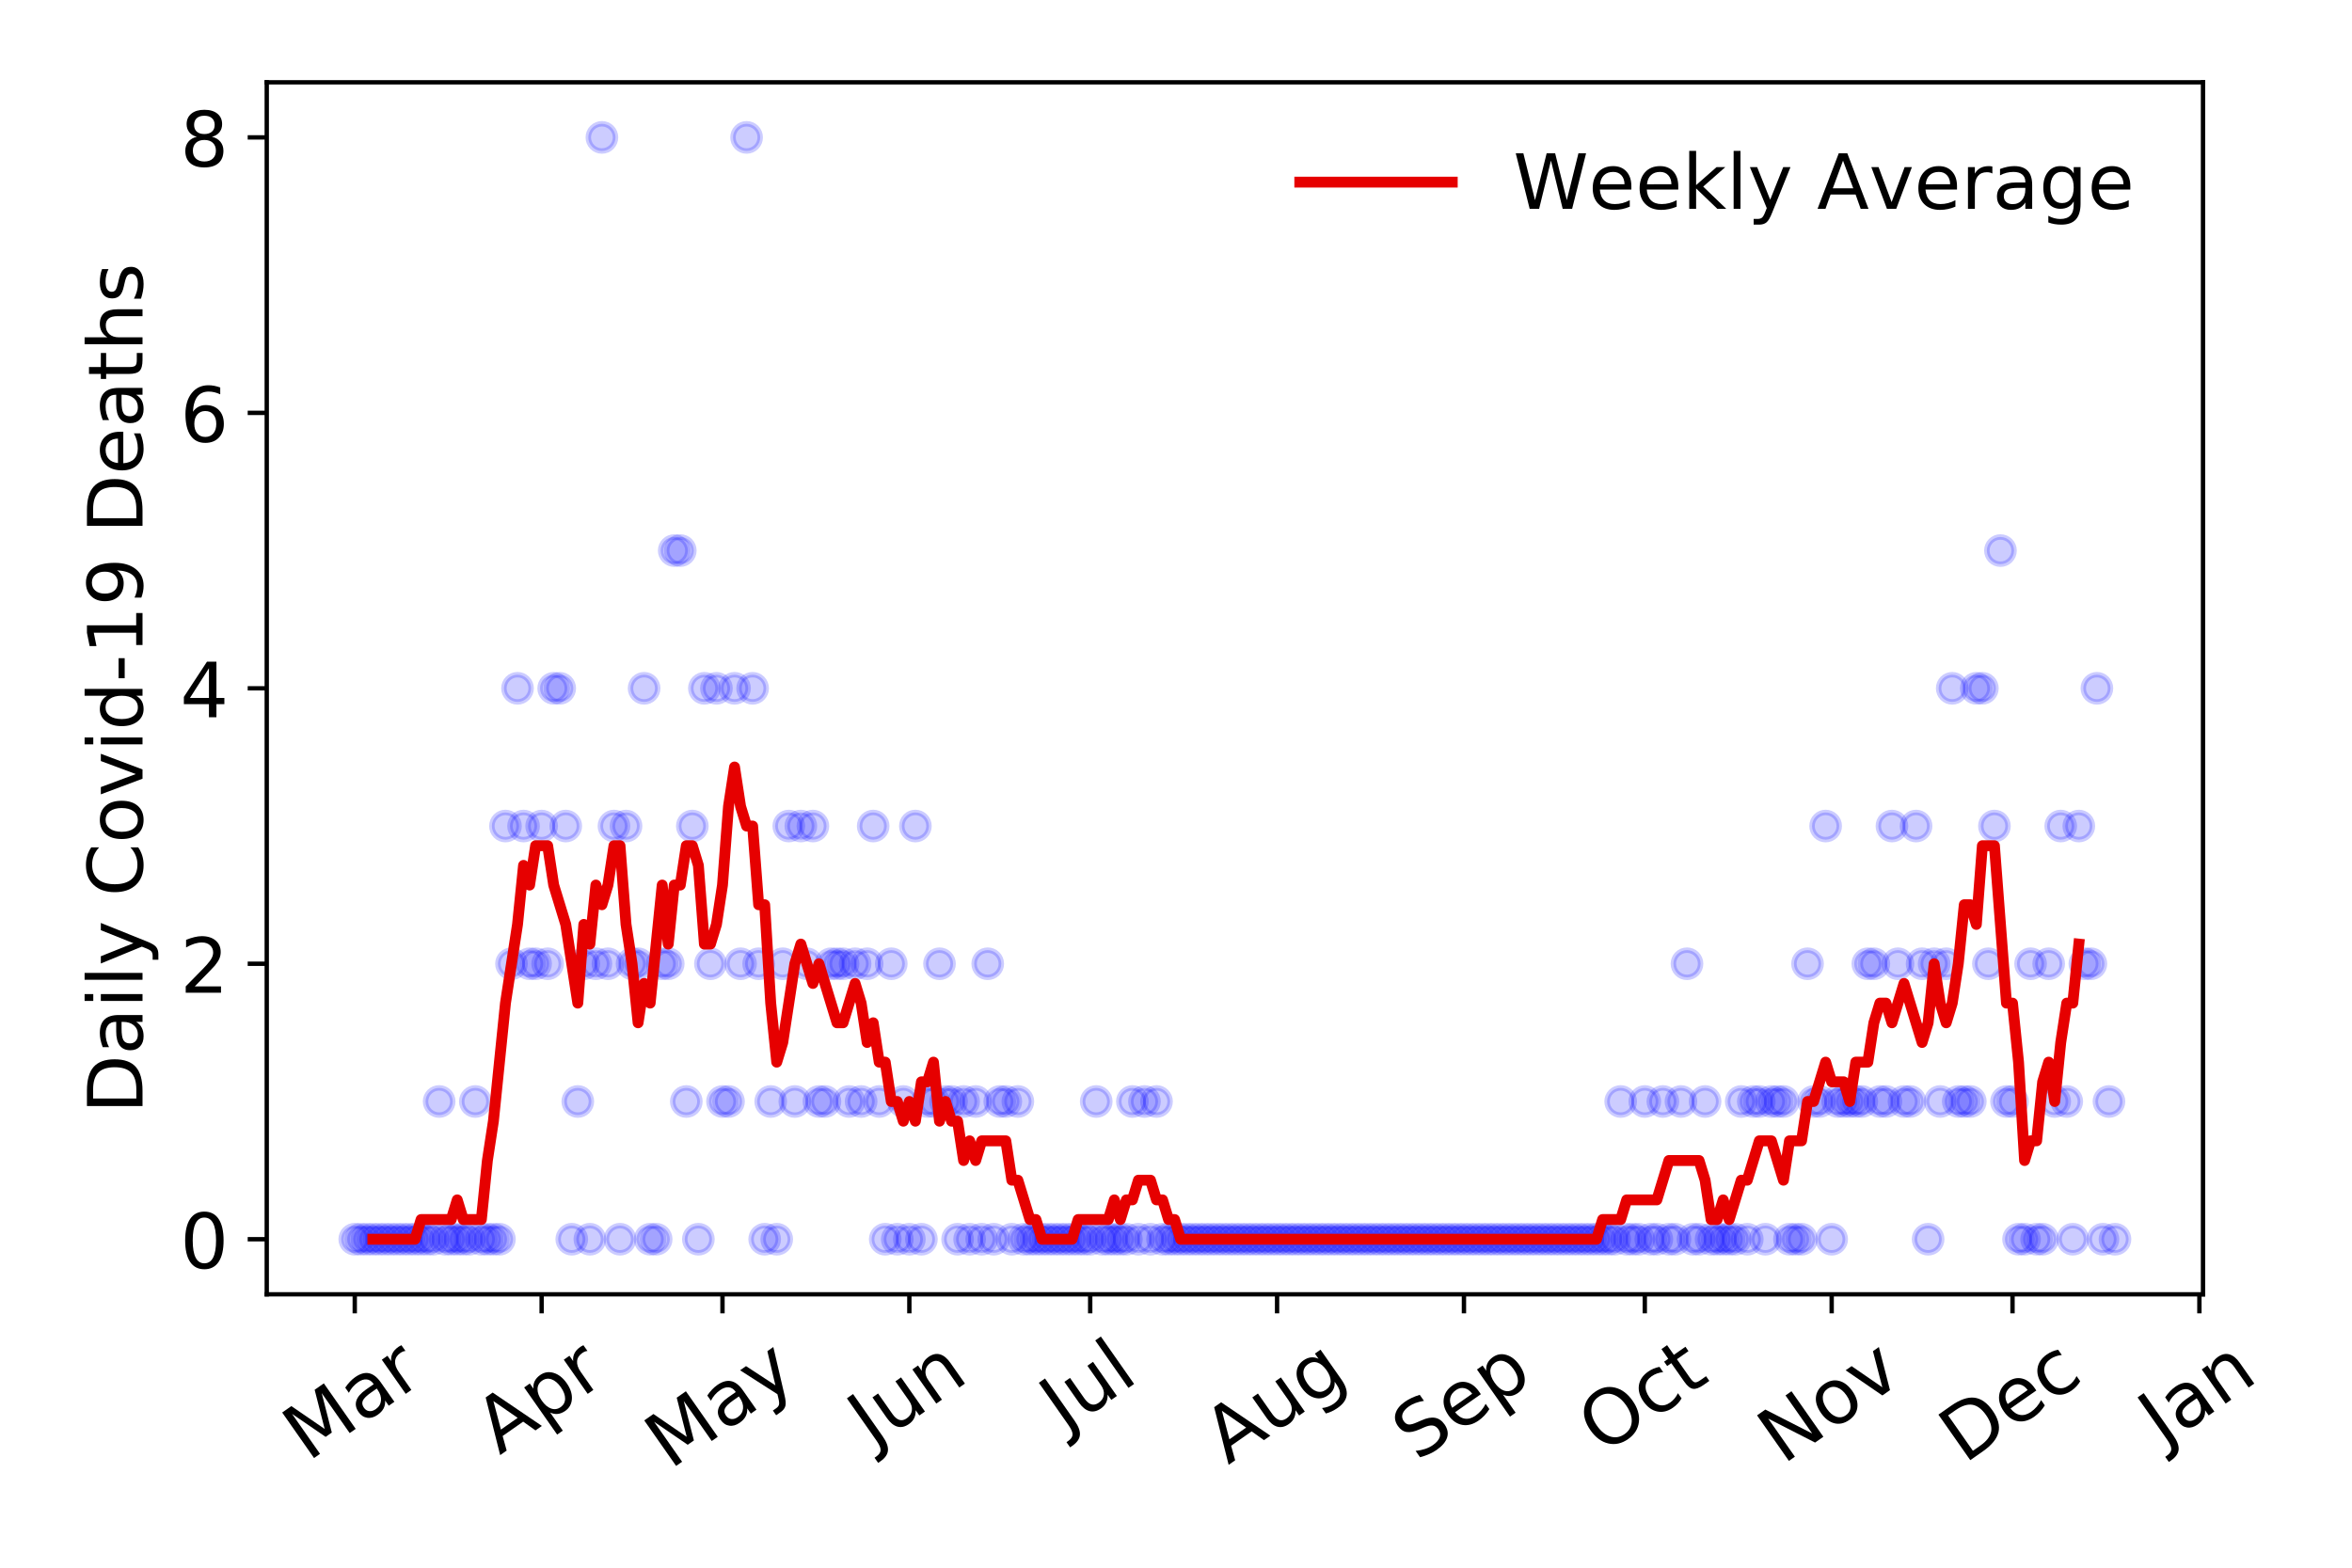 <?xml version="1.0" encoding="utf-8" standalone="no"?>
<!DOCTYPE svg PUBLIC "-//W3C//DTD SVG 1.1//EN"
  "http://www.w3.org/Graphics/SVG/1.1/DTD/svg11.dtd">
<!-- Created with matplotlib (https://matplotlib.org/) -->
<svg height="288pt" version="1.1" viewBox="0 0 432 288" width="432pt" xmlns="http://www.w3.org/2000/svg" xmlns:xlink="http://www.w3.org/1999/xlink">
 <defs>
  <style type="text/css">
*{stroke-linecap:butt;stroke-linejoin:round;}
  </style>
 </defs>
 <g id="figure_1">
  <g id="patch_1">
   <path d="M 0 288 
L 432 288 
L 432 0 
L 0 0 
z
" style="fill:#ffffff;"/>
  </g>
  <g id="axes_1">
   <g id="patch_2">
    <path d="M 48.995 237.778 
L 404.633 237.778 
L 404.633 15.12 
L 48.995 15.12 
z
" style="fill:#ffffff;"/>
   </g>
   <g id="matplotlib.axis_1">
    <g id="xtick_1">
     <g id="line2d_1">
      <defs>
       <path d="M 0 0 
L 0 3.5 
" id="m392c844658" style="stroke:#000000;stroke-width:0.8;"/>
      </defs>
      <g>
       <use style="stroke:#000000;stroke-width:0.8;" x="65.16" xlink:href="#m392c844658" y="237.778"/>
      </g>
     </g>
     <g id="text_1">
      <!-- Mar -->
      <defs>
       <path d="M 9.812 72.906 
L 24.516 72.906 
L 43.109 23.297 
L 61.812 72.906 
L 76.516 72.906 
L 76.516 0 
L 66.891 0 
L 66.891 64.016 
L 48.094 14.016 
L 38.188 14.016 
L 19.391 64.016 
L 19.391 0 
L 9.812 0 
z
" id="DejaVuSans-77"/>
       <path d="M 34.281 27.484 
Q 23.391 27.484 19.188 25 
Q 14.984 22.516 14.984 16.5 
Q 14.984 11.719 18.141 8.906 
Q 21.297 6.109 26.703 6.109 
Q 34.188 6.109 38.703 11.406 
Q 43.219 16.703 43.219 25.484 
L 43.219 27.484 
z
M 52.203 31.203 
L 52.203 0 
L 43.219 0 
L 43.219 8.297 
Q 40.141 3.328 35.547 0.953 
Q 30.953 -1.422 24.312 -1.422 
Q 15.922 -1.422 10.953 3.297 
Q 6 8.016 6 15.922 
Q 6 25.141 12.172 29.828 
Q 18.359 34.516 30.609 34.516 
L 43.219 34.516 
L 43.219 35.406 
Q 43.219 41.609 39.141 45 
Q 35.062 48.391 27.688 48.391 
Q 23 48.391 18.547 47.266 
Q 14.109 46.141 10.016 43.891 
L 10.016 52.203 
Q 14.938 54.109 19.578 55.047 
Q 24.219 56 28.609 56 
Q 40.484 56 46.344 49.844 
Q 52.203 43.703 52.203 31.203 
z
" id="DejaVuSans-97"/>
       <path d="M 41.109 46.297 
Q 39.594 47.172 37.812 47.578 
Q 36.031 48 33.891 48 
Q 26.266 48 22.188 43.047 
Q 18.109 38.094 18.109 28.812 
L 18.109 0 
L 9.078 0 
L 9.078 54.688 
L 18.109 54.688 
L 18.109 46.188 
Q 20.953 51.172 25.484 53.578 
Q 30.031 56 36.531 56 
Q 37.453 56 38.578 55.875 
Q 39.703 55.766 41.062 55.516 
z
" id="DejaVuSans-114"/>
      </defs>
      <g transform="translate(56.558 268.643)rotate(-35)scale(0.14 -0.14)">
       <use xlink:href="#DejaVuSans-77"/>
       <use x="86.279" xlink:href="#DejaVuSans-97"/>
       <use x="147.559" xlink:href="#DejaVuSans-114"/>
      </g>
     </g>
    </g>
    <g id="xtick_2">
     <g id="line2d_2">
      <g>
       <use style="stroke:#000000;stroke-width:0.8;" x="99.484" xlink:href="#m392c844658" y="237.778"/>
      </g>
     </g>
     <g id="text_2">
      <!-- Apr -->
      <defs>
       <path d="M 34.188 63.188 
L 20.797 26.906 
L 47.609 26.906 
z
M 28.609 72.906 
L 39.797 72.906 
L 67.578 0 
L 57.328 0 
L 50.688 18.703 
L 17.828 18.703 
L 11.188 0 
L 0.781 0 
z
" id="DejaVuSans-65"/>
       <path d="M 18.109 8.203 
L 18.109 -20.797 
L 9.078 -20.797 
L 9.078 54.688 
L 18.109 54.688 
L 18.109 46.391 
Q 20.953 51.266 25.266 53.625 
Q 29.594 56 35.594 56 
Q 45.562 56 51.781 48.094 
Q 58.016 40.188 58.016 27.297 
Q 58.016 14.406 51.781 6.484 
Q 45.562 -1.422 35.594 -1.422 
Q 29.594 -1.422 25.266 0.953 
Q 20.953 3.328 18.109 8.203 
z
M 48.688 27.297 
Q 48.688 37.203 44.609 42.844 
Q 40.531 48.484 33.406 48.484 
Q 26.266 48.484 22.188 42.844 
Q 18.109 37.203 18.109 27.297 
Q 18.109 17.391 22.188 11.75 
Q 26.266 6.109 33.406 6.109 
Q 40.531 6.109 44.609 11.75 
Q 48.688 17.391 48.688 27.297 
z
" id="DejaVuSans-112"/>
      </defs>
      <g transform="translate(91.78 267.384)rotate(-35)scale(0.14 -0.14)">
       <use xlink:href="#DejaVuSans-65"/>
       <use x="68.408" xlink:href="#DejaVuSans-112"/>
       <use x="131.885" xlink:href="#DejaVuSans-114"/>
      </g>
     </g>
    </g>
    <g id="xtick_3">
     <g id="line2d_3">
      <g>
       <use style="stroke:#000000;stroke-width:0.8;" x="132.701" xlink:href="#m392c844658" y="237.778"/>
      </g>
     </g>
     <g id="text_3">
      <!-- May -->
      <defs>
       <path d="M 32.172 -5.078 
Q 28.375 -14.844 24.75 -17.812 
Q 21.141 -20.797 15.094 -20.797 
L 7.906 -20.797 
L 7.906 -13.281 
L 13.188 -13.281 
Q 16.891 -13.281 18.938 -11.516 
Q 21 -9.766 23.484 -3.219 
L 25.094 0.875 
L 2.984 54.688 
L 12.5 54.688 
L 29.594 11.922 
L 46.688 54.688 
L 56.203 54.688 
z
" id="DejaVuSans-121"/>
      </defs>
      <g transform="translate(123.061 270.094)rotate(-35)scale(0.14 -0.14)">
       <use xlink:href="#DejaVuSans-77"/>
       <use x="86.279" xlink:href="#DejaVuSans-97"/>
       <use x="147.559" xlink:href="#DejaVuSans-121"/>
      </g>
     </g>
    </g>
    <g id="xtick_4">
     <g id="line2d_4">
      <g>
       <use style="stroke:#000000;stroke-width:0.8;" x="167.024" xlink:href="#m392c844658" y="237.778"/>
      </g>
     </g>
     <g id="text_4">
      <!-- Jun -->
      <defs>
       <path d="M 9.812 72.906 
L 19.672 72.906 
L 19.672 5.078 
Q 19.672 -8.109 14.672 -14.062 
Q 9.672 -20.016 -1.422 -20.016 
L -5.172 -20.016 
L -5.172 -11.719 
L -2.094 -11.719 
Q 4.438 -11.719 7.125 -8.047 
Q 9.812 -4.391 9.812 5.078 
z
" id="DejaVuSans-74"/>
       <path d="M 8.5 21.578 
L 8.5 54.688 
L 17.484 54.688 
L 17.484 21.922 
Q 17.484 14.156 20.5 10.266 
Q 23.531 6.391 29.594 6.391 
Q 36.859 6.391 41.078 11.031 
Q 45.312 15.672 45.312 23.688 
L 45.312 54.688 
L 54.297 54.688 
L 54.297 0 
L 45.312 0 
L 45.312 8.406 
Q 42.047 3.422 37.719 1 
Q 33.406 -1.422 27.688 -1.422 
Q 18.266 -1.422 13.375 4.438 
Q 8.5 10.297 8.5 21.578 
z
M 31.109 56 
z
" id="DejaVuSans-117"/>
       <path d="M 54.891 33.016 
L 54.891 0 
L 45.906 0 
L 45.906 32.719 
Q 45.906 40.484 42.875 44.328 
Q 39.844 48.188 33.797 48.188 
Q 26.516 48.188 22.312 43.547 
Q 18.109 38.922 18.109 30.906 
L 18.109 0 
L 9.078 0 
L 9.078 54.688 
L 18.109 54.688 
L 18.109 46.188 
Q 21.344 51.125 25.703 53.562 
Q 30.078 56 35.797 56 
Q 45.219 56 50.047 50.172 
Q 54.891 44.344 54.891 33.016 
z
" id="DejaVuSans-110"/>
      </defs>
      <g transform="translate(160.281 266.039)rotate(-35)scale(0.14 -0.14)">
       <use xlink:href="#DejaVuSans-74"/>
       <use x="29.492" xlink:href="#DejaVuSans-117"/>
       <use x="92.871" xlink:href="#DejaVuSans-110"/>
      </g>
     </g>
    </g>
    <g id="xtick_5">
     <g id="line2d_5">
      <g>
       <use style="stroke:#000000;stroke-width:0.8;" x="200.241" xlink:href="#m392c844658" y="237.778"/>
      </g>
     </g>
     <g id="text_5">
      <!-- Jul -->
      <defs>
       <path d="M 9.422 75.984 
L 18.406 75.984 
L 18.406 0 
L 9.422 0 
z
" id="DejaVuSans-108"/>
      </defs>
      <g transform="translate(195.538 263.181)rotate(-35)scale(0.14 -0.14)">
       <use xlink:href="#DejaVuSans-74"/>
       <use x="29.492" xlink:href="#DejaVuSans-117"/>
       <use x="92.871" xlink:href="#DejaVuSans-108"/>
      </g>
     </g>
    </g>
    <g id="xtick_6">
     <g id="line2d_6">
      <g>
       <use style="stroke:#000000;stroke-width:0.8;" x="234.565" xlink:href="#m392c844658" y="237.778"/>
      </g>
     </g>
     <g id="text_6">
      <!-- Aug -->
      <defs>
       <path d="M 45.406 27.984 
Q 45.406 37.75 41.375 43.109 
Q 37.359 48.484 30.078 48.484 
Q 22.859 48.484 18.828 43.109 
Q 14.797 37.75 14.797 27.984 
Q 14.797 18.266 18.828 12.891 
Q 22.859 7.516 30.078 7.516 
Q 37.359 7.516 41.375 12.891 
Q 45.406 18.266 45.406 27.984 
z
M 54.391 6.781 
Q 54.391 -7.172 48.188 -13.984 
Q 42 -20.797 29.203 -20.797 
Q 24.469 -20.797 20.266 -20.094 
Q 16.062 -19.391 12.109 -17.922 
L 12.109 -9.188 
Q 16.062 -11.328 19.922 -12.344 
Q 23.781 -13.375 27.781 -13.375 
Q 36.625 -13.375 41.016 -8.766 
Q 45.406 -4.156 45.406 5.172 
L 45.406 9.625 
Q 42.625 4.781 38.281 2.391 
Q 33.938 0 27.875 0 
Q 17.828 0 11.672 7.656 
Q 5.516 15.328 5.516 27.984 
Q 5.516 40.672 11.672 48.328 
Q 17.828 56 27.875 56 
Q 33.938 56 38.281 53.609 
Q 42.625 51.219 45.406 46.391 
L 45.406 54.688 
L 54.391 54.688 
z
" id="DejaVuSans-103"/>
      </defs>
      <g transform="translate(225.584 269.172)rotate(-35)scale(0.14 -0.14)">
       <use xlink:href="#DejaVuSans-65"/>
       <use x="68.408" xlink:href="#DejaVuSans-117"/>
       <use x="131.787" xlink:href="#DejaVuSans-103"/>
      </g>
     </g>
    </g>
    <g id="xtick_7">
     <g id="line2d_7">
      <g>
       <use style="stroke:#000000;stroke-width:0.8;" x="268.888" xlink:href="#m392c844658" y="237.778"/>
      </g>
     </g>
     <g id="text_7">
      <!-- Sep -->
      <defs>
       <path d="M 53.516 70.516 
L 53.516 60.891 
Q 47.906 63.578 42.922 64.891 
Q 37.938 66.219 33.297 66.219 
Q 25.25 66.219 20.875 63.094 
Q 16.5 59.969 16.5 54.203 
Q 16.5 49.359 19.406 46.891 
Q 22.312 44.438 30.422 42.922 
L 36.375 41.703 
Q 47.406 39.594 52.656 34.297 
Q 57.906 29 57.906 20.125 
Q 57.906 9.516 50.797 4.047 
Q 43.703 -1.422 29.984 -1.422 
Q 24.812 -1.422 18.969 -0.25 
Q 13.141 0.922 6.891 3.219 
L 6.891 13.375 
Q 12.891 10.016 18.656 8.297 
Q 24.422 6.594 29.984 6.594 
Q 38.422 6.594 43.016 9.906 
Q 47.609 13.234 47.609 19.391 
Q 47.609 24.75 44.312 27.781 
Q 41.016 30.812 33.5 32.328 
L 27.484 33.5 
Q 16.453 35.688 11.516 40.375 
Q 6.594 45.062 6.594 53.422 
Q 6.594 63.094 13.406 68.656 
Q 20.219 74.219 32.172 74.219 
Q 37.312 74.219 42.625 73.281 
Q 47.953 72.359 53.516 70.516 
z
" id="DejaVuSans-83"/>
       <path d="M 56.203 29.594 
L 56.203 25.203 
L 14.891 25.203 
Q 15.484 15.922 20.484 11.062 
Q 25.484 6.203 34.422 6.203 
Q 39.594 6.203 44.453 7.469 
Q 49.312 8.734 54.109 11.281 
L 54.109 2.781 
Q 49.266 0.734 44.188 -0.344 
Q 39.109 -1.422 33.891 -1.422 
Q 20.797 -1.422 13.156 6.188 
Q 5.516 13.812 5.516 26.812 
Q 5.516 40.234 12.766 48.109 
Q 20.016 56 32.328 56 
Q 43.359 56 49.781 48.891 
Q 56.203 41.797 56.203 29.594 
z
M 47.219 32.234 
Q 47.125 39.594 43.094 43.984 
Q 39.062 48.391 32.422 48.391 
Q 24.906 48.391 20.391 44.141 
Q 15.875 39.891 15.188 32.172 
z
" id="DejaVuSans-101"/>
      </defs>
      <g transform="translate(260.295 268.629)rotate(-35)scale(0.14 -0.14)">
       <use xlink:href="#DejaVuSans-83"/>
       <use x="63.477" xlink:href="#DejaVuSans-101"/>
       <use x="125" xlink:href="#DejaVuSans-112"/>
      </g>
     </g>
    </g>
    <g id="xtick_8">
     <g id="line2d_8">
      <g>
       <use style="stroke:#000000;stroke-width:0.8;" x="302.105" xlink:href="#m392c844658" y="237.778"/>
      </g>
     </g>
     <g id="text_8">
      <!-- Oct -->
      <defs>
       <path d="M 39.406 66.219 
Q 28.656 66.219 22.328 58.203 
Q 16.016 50.203 16.016 36.375 
Q 16.016 22.609 22.328 14.594 
Q 28.656 6.594 39.406 6.594 
Q 50.141 6.594 56.422 14.594 
Q 62.703 22.609 62.703 36.375 
Q 62.703 50.203 56.422 58.203 
Q 50.141 66.219 39.406 66.219 
z
M 39.406 74.219 
Q 54.734 74.219 63.906 63.938 
Q 73.094 53.656 73.094 36.375 
Q 73.094 19.141 63.906 8.859 
Q 54.734 -1.422 39.406 -1.422 
Q 24.031 -1.422 14.812 8.828 
Q 5.609 19.094 5.609 36.375 
Q 5.609 53.656 14.812 63.938 
Q 24.031 74.219 39.406 74.219 
z
" id="DejaVuSans-79"/>
       <path d="M 48.781 52.594 
L 48.781 44.188 
Q 44.969 46.297 41.141 47.344 
Q 37.312 48.391 33.406 48.391 
Q 24.656 48.391 19.812 42.844 
Q 14.984 37.312 14.984 27.297 
Q 14.984 17.281 19.812 11.734 
Q 24.656 6.203 33.406 6.203 
Q 37.312 6.203 41.141 7.25 
Q 44.969 8.297 48.781 10.406 
L 48.781 2.094 
Q 45.016 0.344 40.984 -0.531 
Q 36.969 -1.422 32.422 -1.422 
Q 20.062 -1.422 12.781 6.344 
Q 5.516 14.109 5.516 27.297 
Q 5.516 40.672 12.859 48.328 
Q 20.219 56 33.016 56 
Q 37.156 56 41.109 55.141 
Q 45.062 54.297 48.781 52.594 
z
" id="DejaVuSans-99"/>
       <path d="M 18.312 70.219 
L 18.312 54.688 
L 36.812 54.688 
L 36.812 47.703 
L 18.312 47.703 
L 18.312 18.016 
Q 18.312 11.328 20.141 9.422 
Q 21.969 7.516 27.594 7.516 
L 36.812 7.516 
L 36.812 0 
L 27.594 0 
Q 17.188 0 13.234 3.875 
Q 9.281 7.766 9.281 18.016 
L 9.281 47.703 
L 2.688 47.703 
L 2.688 54.688 
L 9.281 54.688 
L 9.281 70.219 
z
" id="DejaVuSans-116"/>
      </defs>
      <g transform="translate(294.406 267.377)rotate(-35)scale(0.14 -0.14)">
       <use xlink:href="#DejaVuSans-79"/>
       <use x="78.711" xlink:href="#DejaVuSans-99"/>
       <use x="133.691" xlink:href="#DejaVuSans-116"/>
      </g>
     </g>
    </g>
    <g id="xtick_9">
     <g id="line2d_9">
      <g>
       <use style="stroke:#000000;stroke-width:0.8;" x="336.429" xlink:href="#m392c844658" y="237.778"/>
      </g>
     </g>
     <g id="text_9">
      <!-- Nov -->
      <defs>
       <path d="M 9.812 72.906 
L 23.094 72.906 
L 55.422 11.922 
L 55.422 72.906 
L 64.984 72.906 
L 64.984 0 
L 51.703 0 
L 19.391 60.984 
L 19.391 0 
L 9.812 0 
z
" id="DejaVuSans-78"/>
       <path d="M 30.609 48.391 
Q 23.391 48.391 19.188 42.75 
Q 14.984 37.109 14.984 27.297 
Q 14.984 17.484 19.156 11.844 
Q 23.344 6.203 30.609 6.203 
Q 37.797 6.203 41.984 11.859 
Q 46.188 17.531 46.188 27.297 
Q 46.188 37.016 41.984 42.703 
Q 37.797 48.391 30.609 48.391 
z
M 30.609 56 
Q 42.328 56 49.016 48.375 
Q 55.719 40.766 55.719 27.297 
Q 55.719 13.875 49.016 6.219 
Q 42.328 -1.422 30.609 -1.422 
Q 18.844 -1.422 12.172 6.219 
Q 5.516 13.875 5.516 27.297 
Q 5.516 40.766 12.172 48.375 
Q 18.844 56 30.609 56 
z
" id="DejaVuSans-111"/>
       <path d="M 2.984 54.688 
L 12.5 54.688 
L 29.594 8.797 
L 46.688 54.688 
L 56.203 54.688 
L 35.688 0 
L 23.484 0 
z
" id="DejaVuSans-118"/>
      </defs>
      <g transform="translate(327.452 269.166)rotate(-35)scale(0.14 -0.14)">
       <use xlink:href="#DejaVuSans-78"/>
       <use x="74.805" xlink:href="#DejaVuSans-111"/>
       <use x="135.986" xlink:href="#DejaVuSans-118"/>
      </g>
     </g>
    </g>
    <g id="xtick_10">
     <g id="line2d_10">
      <g>
       <use style="stroke:#000000;stroke-width:0.8;" x="369.645" xlink:href="#m392c844658" y="237.778"/>
      </g>
     </g>
     <g id="text_10">
      <!-- Dec -->
      <defs>
       <path d="M 19.672 64.797 
L 19.672 8.109 
L 31.594 8.109 
Q 46.688 8.109 53.688 14.938 
Q 60.688 21.781 60.688 36.531 
Q 60.688 51.172 53.688 57.984 
Q 46.688 64.797 31.594 64.797 
z
M 9.812 72.906 
L 30.078 72.906 
Q 51.266 72.906 61.172 64.094 
Q 71.094 55.281 71.094 36.531 
Q 71.094 17.672 61.125 8.828 
Q 51.172 0 30.078 0 
L 9.812 0 
z
" id="DejaVuSans-68"/>
      </defs>
      <g transform="translate(360.765 269.032)rotate(-35)scale(0.14 -0.14)">
       <use xlink:href="#DejaVuSans-68"/>
       <use x="77.002" xlink:href="#DejaVuSans-101"/>
       <use x="138.525" xlink:href="#DejaVuSans-99"/>
      </g>
     </g>
    </g>
    <g id="xtick_11">
     <g id="line2d_11">
      <g>
       <use style="stroke:#000000;stroke-width:0.8;" x="403.969" xlink:href="#m392c844658" y="237.778"/>
      </g>
     </g>
     <g id="text_11">
      <!-- Jan -->
      <g transform="translate(397.345 265.871)rotate(-35)scale(0.14 -0.14)">
       <use xlink:href="#DejaVuSans-74"/>
       <use x="29.492" xlink:href="#DejaVuSans-97"/>
       <use x="90.771" xlink:href="#DejaVuSans-110"/>
      </g>
     </g>
    </g>
   </g>
   <g id="matplotlib.axis_2">
    <g id="ytick_1">
     <g id="line2d_12">
      <defs>
       <path d="M 0 0 
L -3.5 0 
" id="m18c247b896" style="stroke:#000000;stroke-width:0.8;"/>
      </defs>
      <g>
       <use style="stroke:#000000;stroke-width:0.8;" x="48.995" xlink:href="#m18c247b896" y="227.657"/>
      </g>
     </g>
     <g id="text_12">
      <!-- 0 -->
      <defs>
       <path d="M 31.781 66.406 
Q 24.172 66.406 20.328 58.906 
Q 16.5 51.422 16.5 36.375 
Q 16.5 21.391 20.328 13.891 
Q 24.172 6.391 31.781 6.391 
Q 39.453 6.391 43.281 13.891 
Q 47.125 21.391 47.125 36.375 
Q 47.125 51.422 43.281 58.906 
Q 39.453 66.406 31.781 66.406 
z
M 31.781 74.219 
Q 44.047 74.219 50.516 64.516 
Q 56.984 54.828 56.984 36.375 
Q 56.984 17.969 50.516 8.266 
Q 44.047 -1.422 31.781 -1.422 
Q 19.531 -1.422 13.062 8.266 
Q 6.594 17.969 6.594 36.375 
Q 6.594 54.828 13.062 64.516 
Q 19.531 74.219 31.781 74.219 
z
" id="DejaVuSans-48"/>
      </defs>
      <g transform="translate(33.087 232.976)scale(0.14 -0.14)">
       <use xlink:href="#DejaVuSans-48"/>
      </g>
     </g>
    </g>
    <g id="ytick_2">
     <g id="line2d_13">
      <g>
       <use style="stroke:#000000;stroke-width:0.8;" x="48.995" xlink:href="#m18c247b896" y="177.053"/>
      </g>
     </g>
     <g id="text_13">
      <!-- 2 -->
      <defs>
       <path d="M 19.188 8.297 
L 53.609 8.297 
L 53.609 0 
L 7.328 0 
L 7.328 8.297 
Q 12.938 14.109 22.625 23.891 
Q 32.328 33.688 34.812 36.531 
Q 39.547 41.844 41.422 45.531 
Q 43.312 49.219 43.312 52.781 
Q 43.312 58.594 39.234 62.25 
Q 35.156 65.922 28.609 65.922 
Q 23.969 65.922 18.812 64.312 
Q 13.672 62.703 7.812 59.422 
L 7.812 69.391 
Q 13.766 71.781 18.938 73 
Q 24.125 74.219 28.422 74.219 
Q 39.75 74.219 46.484 68.547 
Q 53.219 62.891 53.219 53.422 
Q 53.219 48.922 51.531 44.891 
Q 49.859 40.875 45.406 35.406 
Q 44.188 33.984 37.641 27.219 
Q 31.109 20.453 19.188 8.297 
z
" id="DejaVuSans-50"/>
      </defs>
      <g transform="translate(33.087 182.372)scale(0.14 -0.14)">
       <use xlink:href="#DejaVuSans-50"/>
      </g>
     </g>
    </g>
    <g id="ytick_3">
     <g id="line2d_14">
      <g>
       <use style="stroke:#000000;stroke-width:0.8;" x="48.995" xlink:href="#m18c247b896" y="126.449"/>
      </g>
     </g>
     <g id="text_14">
      <!-- 4 -->
      <defs>
       <path d="M 37.797 64.312 
L 12.891 25.391 
L 37.797 25.391 
z
M 35.203 72.906 
L 47.609 72.906 
L 47.609 25.391 
L 58.016 25.391 
L 58.016 17.188 
L 47.609 17.188 
L 47.609 0 
L 37.797 0 
L 37.797 17.188 
L 4.891 17.188 
L 4.891 26.703 
z
" id="DejaVuSans-52"/>
      </defs>
      <g transform="translate(33.087 131.768)scale(0.14 -0.14)">
       <use xlink:href="#DejaVuSans-52"/>
      </g>
     </g>
    </g>
    <g id="ytick_4">
     <g id="line2d_15">
      <g>
       <use style="stroke:#000000;stroke-width:0.8;" x="48.995" xlink:href="#m18c247b896" y="75.845"/>
      </g>
     </g>
     <g id="text_15">
      <!-- 6 -->
      <defs>
       <path d="M 33.016 40.375 
Q 26.375 40.375 22.484 35.828 
Q 18.609 31.297 18.609 23.391 
Q 18.609 15.531 22.484 10.953 
Q 26.375 6.391 33.016 6.391 
Q 39.656 6.391 43.531 10.953 
Q 47.406 15.531 47.406 23.391 
Q 47.406 31.297 43.531 35.828 
Q 39.656 40.375 33.016 40.375 
z
M 52.594 71.297 
L 52.594 62.312 
Q 48.875 64.062 45.094 64.984 
Q 41.312 65.922 37.594 65.922 
Q 27.828 65.922 22.672 59.328 
Q 17.531 52.734 16.797 39.406 
Q 19.672 43.656 24.016 45.922 
Q 28.375 48.188 33.594 48.188 
Q 44.578 48.188 50.953 41.516 
Q 57.328 34.859 57.328 23.391 
Q 57.328 12.156 50.688 5.359 
Q 44.047 -1.422 33.016 -1.422 
Q 20.359 -1.422 13.672 8.266 
Q 6.984 17.969 6.984 36.375 
Q 6.984 53.656 15.188 63.938 
Q 23.391 74.219 37.203 74.219 
Q 40.922 74.219 44.703 73.484 
Q 48.484 72.75 52.594 71.297 
z
" id="DejaVuSans-54"/>
      </defs>
      <g transform="translate(33.087 81.164)scale(0.14 -0.14)">
       <use xlink:href="#DejaVuSans-54"/>
      </g>
     </g>
    </g>
    <g id="ytick_5">
     <g id="line2d_16">
      <g>
       <use style="stroke:#000000;stroke-width:0.8;" x="48.995" xlink:href="#m18c247b896" y="25.241"/>
      </g>
     </g>
     <g id="text_16">
      <!-- 8 -->
      <defs>
       <path d="M 31.781 34.625 
Q 24.75 34.625 20.719 30.859 
Q 16.703 27.094 16.703 20.516 
Q 16.703 13.922 20.719 10.156 
Q 24.75 6.391 31.781 6.391 
Q 38.812 6.391 42.859 10.172 
Q 46.922 13.969 46.922 20.516 
Q 46.922 27.094 42.891 30.859 
Q 38.875 34.625 31.781 34.625 
z
M 21.922 38.812 
Q 15.578 40.375 12.031 44.719 
Q 8.5 49.078 8.5 55.328 
Q 8.5 64.062 14.719 69.141 
Q 20.953 74.219 31.781 74.219 
Q 42.672 74.219 48.875 69.141 
Q 55.078 64.062 55.078 55.328 
Q 55.078 49.078 51.531 44.719 
Q 48 40.375 41.703 38.812 
Q 48.828 37.156 52.797 32.312 
Q 56.781 27.484 56.781 20.516 
Q 56.781 9.906 50.312 4.234 
Q 43.844 -1.422 31.781 -1.422 
Q 19.734 -1.422 13.25 4.234 
Q 6.781 9.906 6.781 20.516 
Q 6.781 27.484 10.781 32.312 
Q 14.797 37.156 21.922 38.812 
z
M 18.312 54.391 
Q 18.312 48.734 21.844 45.562 
Q 25.391 42.391 31.781 42.391 
Q 38.141 42.391 41.719 45.562 
Q 45.312 48.734 45.312 54.391 
Q 45.312 60.062 41.719 63.234 
Q 38.141 66.406 31.781 66.406 
Q 25.391 66.406 21.844 63.234 
Q 18.312 60.062 18.312 54.391 
z
" id="DejaVuSans-56"/>
      </defs>
      <g transform="translate(33.087 30.56)scale(0.14 -0.14)">
       <use xlink:href="#DejaVuSans-56"/>
      </g>
     </g>
    </g>
    <g id="text_17">
     <!-- Daily Covid-19 Deaths -->
     <defs>
      <path d="M 9.422 54.688 
L 18.406 54.688 
L 18.406 0 
L 9.422 0 
z
M 9.422 75.984 
L 18.406 75.984 
L 18.406 64.594 
L 9.422 64.594 
z
" id="DejaVuSans-105"/>
      <path id="DejaVuSans-32"/>
      <path d="M 64.406 67.281 
L 64.406 56.891 
Q 59.422 61.531 53.781 63.812 
Q 48.141 66.109 41.797 66.109 
Q 29.297 66.109 22.656 58.469 
Q 16.016 50.828 16.016 36.375 
Q 16.016 21.969 22.656 14.328 
Q 29.297 6.688 41.797 6.688 
Q 48.141 6.688 53.781 8.984 
Q 59.422 11.281 64.406 15.922 
L 64.406 5.609 
Q 59.234 2.094 53.438 0.328 
Q 47.656 -1.422 41.219 -1.422 
Q 24.656 -1.422 15.125 8.703 
Q 5.609 18.844 5.609 36.375 
Q 5.609 53.953 15.125 64.078 
Q 24.656 74.219 41.219 74.219 
Q 47.75 74.219 53.531 72.484 
Q 59.328 70.75 64.406 67.281 
z
" id="DejaVuSans-67"/>
      <path d="M 45.406 46.391 
L 45.406 75.984 
L 54.391 75.984 
L 54.391 0 
L 45.406 0 
L 45.406 8.203 
Q 42.578 3.328 38.25 0.953 
Q 33.938 -1.422 27.875 -1.422 
Q 17.969 -1.422 11.734 6.484 
Q 5.516 14.406 5.516 27.297 
Q 5.516 40.188 11.734 48.094 
Q 17.969 56 27.875 56 
Q 33.938 56 38.25 53.625 
Q 42.578 51.266 45.406 46.391 
z
M 14.797 27.297 
Q 14.797 17.391 18.875 11.75 
Q 22.953 6.109 30.078 6.109 
Q 37.203 6.109 41.297 11.75 
Q 45.406 17.391 45.406 27.297 
Q 45.406 37.203 41.297 42.844 
Q 37.203 48.484 30.078 48.484 
Q 22.953 48.484 18.875 42.844 
Q 14.797 37.203 14.797 27.297 
z
" id="DejaVuSans-100"/>
      <path d="M 4.891 31.391 
L 31.203 31.391 
L 31.203 23.391 
L 4.891 23.391 
z
" id="DejaVuSans-45"/>
      <path d="M 12.406 8.297 
L 28.516 8.297 
L 28.516 63.922 
L 10.984 60.406 
L 10.984 69.391 
L 28.422 72.906 
L 38.281 72.906 
L 38.281 8.297 
L 54.391 8.297 
L 54.391 0 
L 12.406 0 
z
" id="DejaVuSans-49"/>
      <path d="M 10.984 1.516 
L 10.984 10.5 
Q 14.703 8.734 18.5 7.812 
Q 22.312 6.891 25.984 6.891 
Q 35.75 6.891 40.891 13.453 
Q 46.047 20.016 46.781 33.406 
Q 43.953 29.203 39.594 26.953 
Q 35.25 24.703 29.984 24.703 
Q 19.047 24.703 12.672 31.312 
Q 6.297 37.938 6.297 49.422 
Q 6.297 60.641 12.938 67.422 
Q 19.578 74.219 30.609 74.219 
Q 43.266 74.219 49.922 64.516 
Q 56.594 54.828 56.594 36.375 
Q 56.594 19.141 48.406 8.859 
Q 40.234 -1.422 26.422 -1.422 
Q 22.703 -1.422 18.891 -0.688 
Q 15.094 0.047 10.984 1.516 
z
M 30.609 32.422 
Q 37.25 32.422 41.125 36.953 
Q 45.016 41.5 45.016 49.422 
Q 45.016 57.281 41.125 61.844 
Q 37.25 66.406 30.609 66.406 
Q 23.969 66.406 20.094 61.844 
Q 16.219 57.281 16.219 49.422 
Q 16.219 41.5 20.094 36.953 
Q 23.969 32.422 30.609 32.422 
z
" id="DejaVuSans-57"/>
      <path d="M 54.891 33.016 
L 54.891 0 
L 45.906 0 
L 45.906 32.719 
Q 45.906 40.484 42.875 44.328 
Q 39.844 48.188 33.797 48.188 
Q 26.516 48.188 22.312 43.547 
Q 18.109 38.922 18.109 30.906 
L 18.109 0 
L 9.078 0 
L 9.078 75.984 
L 18.109 75.984 
L 18.109 46.188 
Q 21.344 51.125 25.703 53.562 
Q 30.078 56 35.797 56 
Q 45.219 56 50.047 50.172 
Q 54.891 44.344 54.891 33.016 
z
" id="DejaVuSans-104"/>
      <path d="M 44.281 53.078 
L 44.281 44.578 
Q 40.484 46.531 36.375 47.5 
Q 32.281 48.484 27.875 48.484 
Q 21.188 48.484 17.844 46.438 
Q 14.5 44.391 14.5 40.281 
Q 14.5 37.156 16.891 35.375 
Q 19.281 33.594 26.516 31.984 
L 29.594 31.297 
Q 39.156 29.25 43.188 25.516 
Q 47.219 21.781 47.219 15.094 
Q 47.219 7.469 41.188 3.016 
Q 35.156 -1.422 24.609 -1.422 
Q 20.219 -1.422 15.453 -0.562 
Q 10.688 0.297 5.422 2 
L 5.422 11.281 
Q 10.406 8.688 15.234 7.391 
Q 20.062 6.109 24.812 6.109 
Q 31.156 6.109 34.562 8.281 
Q 37.984 10.453 37.984 14.406 
Q 37.984 18.062 35.516 20.016 
Q 33.062 21.969 24.703 23.781 
L 21.578 24.516 
Q 13.234 26.266 9.516 29.906 
Q 5.812 33.547 5.812 39.891 
Q 5.812 47.609 11.281 51.797 
Q 16.75 56 26.812 56 
Q 31.781 56 36.172 55.266 
Q 40.578 54.547 44.281 53.078 
z
" id="DejaVuSans-115"/>
     </defs>
     <g transform="translate(26.176 204.56)rotate(-90)scale(0.14 -0.14)">
      <use xlink:href="#DejaVuSans-68"/>
      <use x="77.002" xlink:href="#DejaVuSans-97"/>
      <use x="138.281" xlink:href="#DejaVuSans-105"/>
      <use x="166.064" xlink:href="#DejaVuSans-108"/>
      <use x="193.848" xlink:href="#DejaVuSans-121"/>
      <use x="253.027" xlink:href="#DejaVuSans-32"/>
      <use x="284.814" xlink:href="#DejaVuSans-67"/>
      <use x="354.639" xlink:href="#DejaVuSans-111"/>
      <use x="415.82" xlink:href="#DejaVuSans-118"/>
      <use x="475" xlink:href="#DejaVuSans-105"/>
      <use x="502.783" xlink:href="#DejaVuSans-100"/>
      <use x="566.26" xlink:href="#DejaVuSans-45"/>
      <use x="602.344" xlink:href="#DejaVuSans-49"/>
      <use x="665.967" xlink:href="#DejaVuSans-57"/>
      <use x="729.59" xlink:href="#DejaVuSans-32"/>
      <use x="761.377" xlink:href="#DejaVuSans-68"/>
      <use x="838.379" xlink:href="#DejaVuSans-101"/>
      <use x="899.902" xlink:href="#DejaVuSans-97"/>
      <use x="961.182" xlink:href="#DejaVuSans-116"/>
      <use x="1000.391" xlink:href="#DejaVuSans-104"/>
      <use x="1063.77" xlink:href="#DejaVuSans-115"/>
     </g>
    </g>
   </g>
   <g id="line2d_17">
    <defs>
     <path d="M 0 2.5 
C 0.663 2.5 1.299 2.237 1.768 1.768 
C 2.237 1.299 2.5 0.663 2.5 0 
C 2.5 -0.663 2.237 -1.299 1.768 -1.768 
C 1.299 -2.237 0.663 -2.5 0 -2.5 
C -0.663 -2.5 -1.299 -2.237 -1.768 -1.768 
C -2.237 -1.299 -2.5 -0.663 -2.5 0 
C -2.5 0.663 -2.237 1.299 -1.768 1.768 
C -1.299 2.237 -0.663 2.5 0 2.5 
z
" id="m8e9b85254e" style="stroke:#0000ff;stroke-opacity:0.2;"/>
    </defs>
    <g clip-path="url(#pf81a4df0e3)">
     <use style="fill:#0000ff;fill-opacity:0.2;stroke:#0000ff;stroke-opacity:0.2;" x="65.16" xlink:href="#m8e9b85254e" y="227.657"/>
     <use style="fill:#0000ff;fill-opacity:0.2;stroke:#0000ff;stroke-opacity:0.2;" x="66.268" xlink:href="#m8e9b85254e" y="227.657"/>
     <use style="fill:#0000ff;fill-opacity:0.2;stroke:#0000ff;stroke-opacity:0.2;" x="67.375" xlink:href="#m8e9b85254e" y="227.657"/>
     <use style="fill:#0000ff;fill-opacity:0.2;stroke:#0000ff;stroke-opacity:0.2;" x="68.482" xlink:href="#m8e9b85254e" y="227.657"/>
     <use style="fill:#0000ff;fill-opacity:0.2;stroke:#0000ff;stroke-opacity:0.2;" x="69.589" xlink:href="#m8e9b85254e" y="227.657"/>
     <use style="fill:#0000ff;fill-opacity:0.2;stroke:#0000ff;stroke-opacity:0.2;" x="70.696" xlink:href="#m8e9b85254e" y="227.657"/>
     <use style="fill:#0000ff;fill-opacity:0.2;stroke:#0000ff;stroke-opacity:0.2;" x="71.804" xlink:href="#m8e9b85254e" y="227.657"/>
     <use style="fill:#0000ff;fill-opacity:0.2;stroke:#0000ff;stroke-opacity:0.2;" x="72.911" xlink:href="#m8e9b85254e" y="227.657"/>
     <use style="fill:#0000ff;fill-opacity:0.2;stroke:#0000ff;stroke-opacity:0.2;" x="74.018" xlink:href="#m8e9b85254e" y="227.657"/>
     <use style="fill:#0000ff;fill-opacity:0.2;stroke:#0000ff;stroke-opacity:0.2;" x="75.125" xlink:href="#m8e9b85254e" y="227.657"/>
     <use style="fill:#0000ff;fill-opacity:0.2;stroke:#0000ff;stroke-opacity:0.2;" x="76.233" xlink:href="#m8e9b85254e" y="227.657"/>
     <use style="fill:#0000ff;fill-opacity:0.2;stroke:#0000ff;stroke-opacity:0.2;" x="77.34" xlink:href="#m8e9b85254e" y="227.657"/>
     <use style="fill:#0000ff;fill-opacity:0.2;stroke:#0000ff;stroke-opacity:0.2;" x="78.447" xlink:href="#m8e9b85254e" y="227.657"/>
     <use style="fill:#0000ff;fill-opacity:0.2;stroke:#0000ff;stroke-opacity:0.2;" x="79.554" xlink:href="#m8e9b85254e" y="227.657"/>
     <use style="fill:#0000ff;fill-opacity:0.2;stroke:#0000ff;stroke-opacity:0.2;" x="80.661" xlink:href="#m8e9b85254e" y="202.355"/>
     <use style="fill:#0000ff;fill-opacity:0.2;stroke:#0000ff;stroke-opacity:0.2;" x="81.769" xlink:href="#m8e9b85254e" y="227.657"/>
     <use style="fill:#0000ff;fill-opacity:0.2;stroke:#0000ff;stroke-opacity:0.2;" x="82.876" xlink:href="#m8e9b85254e" y="227.657"/>
     <use style="fill:#0000ff;fill-opacity:0.2;stroke:#0000ff;stroke-opacity:0.2;" x="83.983" xlink:href="#m8e9b85254e" y="227.657"/>
     <use style="fill:#0000ff;fill-opacity:0.2;stroke:#0000ff;stroke-opacity:0.2;" x="85.09" xlink:href="#m8e9b85254e" y="227.657"/>
     <use style="fill:#0000ff;fill-opacity:0.2;stroke:#0000ff;stroke-opacity:0.2;" x="86.198" xlink:href="#m8e9b85254e" y="227.657"/>
     <use style="fill:#0000ff;fill-opacity:0.2;stroke:#0000ff;stroke-opacity:0.2;" x="87.305" xlink:href="#m8e9b85254e" y="202.355"/>
     <use style="fill:#0000ff;fill-opacity:0.2;stroke:#0000ff;stroke-opacity:0.2;" x="88.412" xlink:href="#m8e9b85254e" y="227.657"/>
     <use style="fill:#0000ff;fill-opacity:0.2;stroke:#0000ff;stroke-opacity:0.2;" x="89.519" xlink:href="#m8e9b85254e" y="227.657"/>
     <use style="fill:#0000ff;fill-opacity:0.2;stroke:#0000ff;stroke-opacity:0.2;" x="90.626" xlink:href="#m8e9b85254e" y="227.657"/>
     <use style="fill:#0000ff;fill-opacity:0.2;stroke:#0000ff;stroke-opacity:0.2;" x="91.734" xlink:href="#m8e9b85254e" y="227.657"/>
     <use style="fill:#0000ff;fill-opacity:0.2;stroke:#0000ff;stroke-opacity:0.2;" x="92.841" xlink:href="#m8e9b85254e" y="151.751"/>
     <use style="fill:#0000ff;fill-opacity:0.2;stroke:#0000ff;stroke-opacity:0.2;" x="93.948" xlink:href="#m8e9b85254e" y="177.053"/>
     <use style="fill:#0000ff;fill-opacity:0.2;stroke:#0000ff;stroke-opacity:0.2;" x="95.055" xlink:href="#m8e9b85254e" y="126.449"/>
     <use style="fill:#0000ff;fill-opacity:0.2;stroke:#0000ff;stroke-opacity:0.2;" x="96.162" xlink:href="#m8e9b85254e" y="151.751"/>
     <use style="fill:#0000ff;fill-opacity:0.2;stroke:#0000ff;stroke-opacity:0.2;" x="97.27" xlink:href="#m8e9b85254e" y="177.053"/>
     <use style="fill:#0000ff;fill-opacity:0.2;stroke:#0000ff;stroke-opacity:0.2;" x="98.377" xlink:href="#m8e9b85254e" y="177.053"/>
     <use style="fill:#0000ff;fill-opacity:0.2;stroke:#0000ff;stroke-opacity:0.2;" x="99.484" xlink:href="#m8e9b85254e" y="151.751"/>
     <use style="fill:#0000ff;fill-opacity:0.2;stroke:#0000ff;stroke-opacity:0.2;" x="100.591" xlink:href="#m8e9b85254e" y="177.053"/>
     <use style="fill:#0000ff;fill-opacity:0.2;stroke:#0000ff;stroke-opacity:0.2;" x="101.699" xlink:href="#m8e9b85254e" y="126.449"/>
     <use style="fill:#0000ff;fill-opacity:0.2;stroke:#0000ff;stroke-opacity:0.2;" x="102.806" xlink:href="#m8e9b85254e" y="126.449"/>
     <use style="fill:#0000ff;fill-opacity:0.2;stroke:#0000ff;stroke-opacity:0.2;" x="103.913" xlink:href="#m8e9b85254e" y="151.751"/>
     <use style="fill:#0000ff;fill-opacity:0.2;stroke:#0000ff;stroke-opacity:0.2;" x="105.02" xlink:href="#m8e9b85254e" y="227.657"/>
     <use style="fill:#0000ff;fill-opacity:0.2;stroke:#0000ff;stroke-opacity:0.2;" x="106.127" xlink:href="#m8e9b85254e" y="202.355"/>
     <use style="fill:#0000ff;fill-opacity:0.2;stroke:#0000ff;stroke-opacity:0.2;" x="107.235" xlink:href="#m8e9b85254e" y="177.053"/>
     <use style="fill:#0000ff;fill-opacity:0.2;stroke:#0000ff;stroke-opacity:0.2;" x="108.342" xlink:href="#m8e9b85254e" y="227.657"/>
     <use style="fill:#0000ff;fill-opacity:0.2;stroke:#0000ff;stroke-opacity:0.2;" x="109.449" xlink:href="#m8e9b85254e" y="177.053"/>
     <use style="fill:#0000ff;fill-opacity:0.2;stroke:#0000ff;stroke-opacity:0.2;" x="110.556" xlink:href="#m8e9b85254e" y="25.241"/>
     <use style="fill:#0000ff;fill-opacity:0.2;stroke:#0000ff;stroke-opacity:0.2;" x="111.664" xlink:href="#m8e9b85254e" y="177.053"/>
     <use style="fill:#0000ff;fill-opacity:0.2;stroke:#0000ff;stroke-opacity:0.2;" x="112.771" xlink:href="#m8e9b85254e" y="151.751"/>
     <use style="fill:#0000ff;fill-opacity:0.2;stroke:#0000ff;stroke-opacity:0.2;" x="113.878" xlink:href="#m8e9b85254e" y="227.657"/>
     <use style="fill:#0000ff;fill-opacity:0.2;stroke:#0000ff;stroke-opacity:0.2;" x="114.985" xlink:href="#m8e9b85254e" y="151.751"/>
     <use style="fill:#0000ff;fill-opacity:0.2;stroke:#0000ff;stroke-opacity:0.2;" x="116.092" xlink:href="#m8e9b85254e" y="177.053"/>
     <use style="fill:#0000ff;fill-opacity:0.2;stroke:#0000ff;stroke-opacity:0.2;" x="117.2" xlink:href="#m8e9b85254e" y="177.053"/>
     <use style="fill:#0000ff;fill-opacity:0.2;stroke:#0000ff;stroke-opacity:0.2;" x="118.307" xlink:href="#m8e9b85254e" y="126.449"/>
     <use style="fill:#0000ff;fill-opacity:0.2;stroke:#0000ff;stroke-opacity:0.2;" x="119.414" xlink:href="#m8e9b85254e" y="227.657"/>
     <use style="fill:#0000ff;fill-opacity:0.2;stroke:#0000ff;stroke-opacity:0.2;" x="120.521" xlink:href="#m8e9b85254e" y="227.657"/>
     <use style="fill:#0000ff;fill-opacity:0.2;stroke:#0000ff;stroke-opacity:0.2;" x="121.628" xlink:href="#m8e9b85254e" y="177.053"/>
     <use style="fill:#0000ff;fill-opacity:0.2;stroke:#0000ff;stroke-opacity:0.2;" x="122.736" xlink:href="#m8e9b85254e" y="177.053"/>
     <use style="fill:#0000ff;fill-opacity:0.2;stroke:#0000ff;stroke-opacity:0.2;" x="123.843" xlink:href="#m8e9b85254e" y="101.147"/>
     <use style="fill:#0000ff;fill-opacity:0.2;stroke:#0000ff;stroke-opacity:0.2;" x="124.95" xlink:href="#m8e9b85254e" y="101.147"/>
     <use style="fill:#0000ff;fill-opacity:0.2;stroke:#0000ff;stroke-opacity:0.2;" x="126.057" xlink:href="#m8e9b85254e" y="202.355"/>
     <use style="fill:#0000ff;fill-opacity:0.2;stroke:#0000ff;stroke-opacity:0.2;" x="127.165" xlink:href="#m8e9b85254e" y="151.751"/>
     <use style="fill:#0000ff;fill-opacity:0.2;stroke:#0000ff;stroke-opacity:0.2;" x="128.272" xlink:href="#m8e9b85254e" y="227.657"/>
     <use style="fill:#0000ff;fill-opacity:0.2;stroke:#0000ff;stroke-opacity:0.2;" x="129.379" xlink:href="#m8e9b85254e" y="126.449"/>
     <use style="fill:#0000ff;fill-opacity:0.2;stroke:#0000ff;stroke-opacity:0.2;" x="130.486" xlink:href="#m8e9b85254e" y="177.053"/>
     <use style="fill:#0000ff;fill-opacity:0.2;stroke:#0000ff;stroke-opacity:0.2;" x="131.593" xlink:href="#m8e9b85254e" y="126.449"/>
     <use style="fill:#0000ff;fill-opacity:0.2;stroke:#0000ff;stroke-opacity:0.2;" x="132.701" xlink:href="#m8e9b85254e" y="202.355"/>
     <use style="fill:#0000ff;fill-opacity:0.2;stroke:#0000ff;stroke-opacity:0.2;" x="133.808" xlink:href="#m8e9b85254e" y="202.355"/>
     <use style="fill:#0000ff;fill-opacity:0.2;stroke:#0000ff;stroke-opacity:0.2;" x="134.915" xlink:href="#m8e9b85254e" y="126.449"/>
     <use style="fill:#0000ff;fill-opacity:0.2;stroke:#0000ff;stroke-opacity:0.2;" x="136.022" xlink:href="#m8e9b85254e" y="177.053"/>
     <use style="fill:#0000ff;fill-opacity:0.2;stroke:#0000ff;stroke-opacity:0.2;" x="137.13" xlink:href="#m8e9b85254e" y="25.241"/>
     <use style="fill:#0000ff;fill-opacity:0.2;stroke:#0000ff;stroke-opacity:0.2;" x="138.237" xlink:href="#m8e9b85254e" y="126.449"/>
     <use style="fill:#0000ff;fill-opacity:0.2;stroke:#0000ff;stroke-opacity:0.2;" x="139.344" xlink:href="#m8e9b85254e" y="177.053"/>
     <use style="fill:#0000ff;fill-opacity:0.2;stroke:#0000ff;stroke-opacity:0.2;" x="140.451" xlink:href="#m8e9b85254e" y="227.657"/>
     <use style="fill:#0000ff;fill-opacity:0.2;stroke:#0000ff;stroke-opacity:0.2;" x="141.558" xlink:href="#m8e9b85254e" y="202.355"/>
     <use style="fill:#0000ff;fill-opacity:0.2;stroke:#0000ff;stroke-opacity:0.2;" x="142.666" xlink:href="#m8e9b85254e" y="227.657"/>
     <use style="fill:#0000ff;fill-opacity:0.2;stroke:#0000ff;stroke-opacity:0.2;" x="143.773" xlink:href="#m8e9b85254e" y="177.053"/>
     <use style="fill:#0000ff;fill-opacity:0.2;stroke:#0000ff;stroke-opacity:0.2;" x="144.88" xlink:href="#m8e9b85254e" y="151.751"/>
     <use style="fill:#0000ff;fill-opacity:0.2;stroke:#0000ff;stroke-opacity:0.2;" x="145.987" xlink:href="#m8e9b85254e" y="202.355"/>
     <use style="fill:#0000ff;fill-opacity:0.2;stroke:#0000ff;stroke-opacity:0.2;" x="147.094" xlink:href="#m8e9b85254e" y="151.751"/>
     <use style="fill:#0000ff;fill-opacity:0.2;stroke:#0000ff;stroke-opacity:0.2;" x="148.202" xlink:href="#m8e9b85254e" y="177.053"/>
     <use style="fill:#0000ff;fill-opacity:0.2;stroke:#0000ff;stroke-opacity:0.2;" x="149.309" xlink:href="#m8e9b85254e" y="151.751"/>
     <use style="fill:#0000ff;fill-opacity:0.2;stroke:#0000ff;stroke-opacity:0.2;" x="150.416" xlink:href="#m8e9b85254e" y="202.355"/>
     <use style="fill:#0000ff;fill-opacity:0.2;stroke:#0000ff;stroke-opacity:0.2;" x="151.523" xlink:href="#m8e9b85254e" y="202.355"/>
     <use style="fill:#0000ff;fill-opacity:0.2;stroke:#0000ff;stroke-opacity:0.2;" x="152.631" xlink:href="#m8e9b85254e" y="177.053"/>
     <use style="fill:#0000ff;fill-opacity:0.2;stroke:#0000ff;stroke-opacity:0.2;" x="153.738" xlink:href="#m8e9b85254e" y="177.053"/>
     <use style="fill:#0000ff;fill-opacity:0.2;stroke:#0000ff;stroke-opacity:0.2;" x="154.845" xlink:href="#m8e9b85254e" y="177.053"/>
     <use style="fill:#0000ff;fill-opacity:0.2;stroke:#0000ff;stroke-opacity:0.2;" x="155.952" xlink:href="#m8e9b85254e" y="202.355"/>
     <use style="fill:#0000ff;fill-opacity:0.2;stroke:#0000ff;stroke-opacity:0.2;" x="157.059" xlink:href="#m8e9b85254e" y="177.053"/>
     <use style="fill:#0000ff;fill-opacity:0.2;stroke:#0000ff;stroke-opacity:0.2;" x="158.167" xlink:href="#m8e9b85254e" y="202.355"/>
     <use style="fill:#0000ff;fill-opacity:0.2;stroke:#0000ff;stroke-opacity:0.2;" x="159.274" xlink:href="#m8e9b85254e" y="177.053"/>
     <use style="fill:#0000ff;fill-opacity:0.2;stroke:#0000ff;stroke-opacity:0.2;" x="160.381" xlink:href="#m8e9b85254e" y="151.751"/>
     <use style="fill:#0000ff;fill-opacity:0.2;stroke:#0000ff;stroke-opacity:0.2;" x="161.488" xlink:href="#m8e9b85254e" y="202.355"/>
     <use style="fill:#0000ff;fill-opacity:0.2;stroke:#0000ff;stroke-opacity:0.2;" x="162.596" xlink:href="#m8e9b85254e" y="227.657"/>
     <use style="fill:#0000ff;fill-opacity:0.2;stroke:#0000ff;stroke-opacity:0.2;" x="163.703" xlink:href="#m8e9b85254e" y="177.053"/>
     <use style="fill:#0000ff;fill-opacity:0.2;stroke:#0000ff;stroke-opacity:0.2;" x="164.81" xlink:href="#m8e9b85254e" y="227.657"/>
     <use style="fill:#0000ff;fill-opacity:0.2;stroke:#0000ff;stroke-opacity:0.2;" x="165.917" xlink:href="#m8e9b85254e" y="202.355"/>
     <use style="fill:#0000ff;fill-opacity:0.2;stroke:#0000ff;stroke-opacity:0.2;" x="167.024" xlink:href="#m8e9b85254e" y="227.657"/>
     <use style="fill:#0000ff;fill-opacity:0.2;stroke:#0000ff;stroke-opacity:0.2;" x="168.132" xlink:href="#m8e9b85254e" y="151.751"/>
     <use style="fill:#0000ff;fill-opacity:0.2;stroke:#0000ff;stroke-opacity:0.2;" x="169.239" xlink:href="#m8e9b85254e" y="227.657"/>
     <use style="fill:#0000ff;fill-opacity:0.2;stroke:#0000ff;stroke-opacity:0.2;" x="170.346" xlink:href="#m8e9b85254e" y="202.355"/>
     <use style="fill:#0000ff;fill-opacity:0.2;stroke:#0000ff;stroke-opacity:0.2;" x="171.453" xlink:href="#m8e9b85254e" y="202.355"/>
     <use style="fill:#0000ff;fill-opacity:0.2;stroke:#0000ff;stroke-opacity:0.2;" x="172.56" xlink:href="#m8e9b85254e" y="177.053"/>
     <use style="fill:#0000ff;fill-opacity:0.2;stroke:#0000ff;stroke-opacity:0.2;" x="173.668" xlink:href="#m8e9b85254e" y="202.355"/>
     <use style="fill:#0000ff;fill-opacity:0.2;stroke:#0000ff;stroke-opacity:0.2;" x="174.775" xlink:href="#m8e9b85254e" y="202.355"/>
     <use style="fill:#0000ff;fill-opacity:0.2;stroke:#0000ff;stroke-opacity:0.2;" x="175.882" xlink:href="#m8e9b85254e" y="227.657"/>
     <use style="fill:#0000ff;fill-opacity:0.2;stroke:#0000ff;stroke-opacity:0.2;" x="176.989" xlink:href="#m8e9b85254e" y="202.355"/>
     <use style="fill:#0000ff;fill-opacity:0.2;stroke:#0000ff;stroke-opacity:0.2;" x="178.097" xlink:href="#m8e9b85254e" y="227.657"/>
     <use style="fill:#0000ff;fill-opacity:0.2;stroke:#0000ff;stroke-opacity:0.2;" x="179.204" xlink:href="#m8e9b85254e" y="202.355"/>
     <use style="fill:#0000ff;fill-opacity:0.2;stroke:#0000ff;stroke-opacity:0.2;" x="180.311" xlink:href="#m8e9b85254e" y="227.657"/>
     <use style="fill:#0000ff;fill-opacity:0.2;stroke:#0000ff;stroke-opacity:0.2;" x="181.418" xlink:href="#m8e9b85254e" y="177.053"/>
     <use style="fill:#0000ff;fill-opacity:0.2;stroke:#0000ff;stroke-opacity:0.2;" x="182.525" xlink:href="#m8e9b85254e" y="227.657"/>
     <use style="fill:#0000ff;fill-opacity:0.2;stroke:#0000ff;stroke-opacity:0.2;" x="183.633" xlink:href="#m8e9b85254e" y="202.355"/>
     <use style="fill:#0000ff;fill-opacity:0.2;stroke:#0000ff;stroke-opacity:0.2;" x="184.74" xlink:href="#m8e9b85254e" y="202.355"/>
     <use style="fill:#0000ff;fill-opacity:0.2;stroke:#0000ff;stroke-opacity:0.2;" x="185.847" xlink:href="#m8e9b85254e" y="227.657"/>
     <use style="fill:#0000ff;fill-opacity:0.2;stroke:#0000ff;stroke-opacity:0.2;" x="186.954" xlink:href="#m8e9b85254e" y="202.355"/>
     <use style="fill:#0000ff;fill-opacity:0.2;stroke:#0000ff;stroke-opacity:0.2;" x="188.062" xlink:href="#m8e9b85254e" y="227.657"/>
     <use style="fill:#0000ff;fill-opacity:0.2;stroke:#0000ff;stroke-opacity:0.2;" x="189.169" xlink:href="#m8e9b85254e" y="227.657"/>
     <use style="fill:#0000ff;fill-opacity:0.2;stroke:#0000ff;stroke-opacity:0.2;" x="190.276" xlink:href="#m8e9b85254e" y="227.657"/>
     <use style="fill:#0000ff;fill-opacity:0.2;stroke:#0000ff;stroke-opacity:0.2;" x="191.383" xlink:href="#m8e9b85254e" y="227.657"/>
     <use style="fill:#0000ff;fill-opacity:0.2;stroke:#0000ff;stroke-opacity:0.2;" x="192.49" xlink:href="#m8e9b85254e" y="227.657"/>
     <use style="fill:#0000ff;fill-opacity:0.2;stroke:#0000ff;stroke-opacity:0.2;" x="193.598" xlink:href="#m8e9b85254e" y="227.657"/>
     <use style="fill:#0000ff;fill-opacity:0.2;stroke:#0000ff;stroke-opacity:0.2;" x="194.705" xlink:href="#m8e9b85254e" y="227.657"/>
     <use style="fill:#0000ff;fill-opacity:0.2;stroke:#0000ff;stroke-opacity:0.2;" x="195.812" xlink:href="#m8e9b85254e" y="227.657"/>
     <use style="fill:#0000ff;fill-opacity:0.2;stroke:#0000ff;stroke-opacity:0.2;" x="196.919" xlink:href="#m8e9b85254e" y="227.657"/>
     <use style="fill:#0000ff;fill-opacity:0.2;stroke:#0000ff;stroke-opacity:0.2;" x="198.026" xlink:href="#m8e9b85254e" y="227.657"/>
     <use style="fill:#0000ff;fill-opacity:0.2;stroke:#0000ff;stroke-opacity:0.2;" x="199.134" xlink:href="#m8e9b85254e" y="227.657"/>
     <use style="fill:#0000ff;fill-opacity:0.2;stroke:#0000ff;stroke-opacity:0.2;" x="200.241" xlink:href="#m8e9b85254e" y="227.657"/>
     <use style="fill:#0000ff;fill-opacity:0.2;stroke:#0000ff;stroke-opacity:0.2;" x="201.348" xlink:href="#m8e9b85254e" y="202.355"/>
     <use style="fill:#0000ff;fill-opacity:0.2;stroke:#0000ff;stroke-opacity:0.2;" x="202.455" xlink:href="#m8e9b85254e" y="227.657"/>
     <use style="fill:#0000ff;fill-opacity:0.2;stroke:#0000ff;stroke-opacity:0.2;" x="203.563" xlink:href="#m8e9b85254e" y="227.657"/>
     <use style="fill:#0000ff;fill-opacity:0.2;stroke:#0000ff;stroke-opacity:0.2;" x="204.67" xlink:href="#m8e9b85254e" y="227.657"/>
     <use style="fill:#0000ff;fill-opacity:0.2;stroke:#0000ff;stroke-opacity:0.2;" x="205.777" xlink:href="#m8e9b85254e" y="227.657"/>
     <use style="fill:#0000ff;fill-opacity:0.2;stroke:#0000ff;stroke-opacity:0.2;" x="206.884" xlink:href="#m8e9b85254e" y="227.657"/>
     <use style="fill:#0000ff;fill-opacity:0.2;stroke:#0000ff;stroke-opacity:0.2;" x="207.991" xlink:href="#m8e9b85254e" y="202.355"/>
     <use style="fill:#0000ff;fill-opacity:0.2;stroke:#0000ff;stroke-opacity:0.2;" x="209.099" xlink:href="#m8e9b85254e" y="227.657"/>
     <use style="fill:#0000ff;fill-opacity:0.2;stroke:#0000ff;stroke-opacity:0.2;" x="210.206" xlink:href="#m8e9b85254e" y="202.355"/>
     <use style="fill:#0000ff;fill-opacity:0.2;stroke:#0000ff;stroke-opacity:0.2;" x="211.313" xlink:href="#m8e9b85254e" y="227.657"/>
     <use style="fill:#0000ff;fill-opacity:0.2;stroke:#0000ff;stroke-opacity:0.2;" x="212.42" xlink:href="#m8e9b85254e" y="202.355"/>
     <use style="fill:#0000ff;fill-opacity:0.2;stroke:#0000ff;stroke-opacity:0.2;" x="213.528" xlink:href="#m8e9b85254e" y="227.657"/>
     <use style="fill:#0000ff;fill-opacity:0.2;stroke:#0000ff;stroke-opacity:0.2;" x="214.635" xlink:href="#m8e9b85254e" y="227.657"/>
     <use style="fill:#0000ff;fill-opacity:0.2;stroke:#0000ff;stroke-opacity:0.2;" x="215.742" xlink:href="#m8e9b85254e" y="227.657"/>
     <use style="fill:#0000ff;fill-opacity:0.2;stroke:#0000ff;stroke-opacity:0.2;" x="216.849" xlink:href="#m8e9b85254e" y="227.657"/>
     <use style="fill:#0000ff;fill-opacity:0.2;stroke:#0000ff;stroke-opacity:0.2;" x="217.956" xlink:href="#m8e9b85254e" y="227.657"/>
     <use style="fill:#0000ff;fill-opacity:0.2;stroke:#0000ff;stroke-opacity:0.2;" x="219.064" xlink:href="#m8e9b85254e" y="227.657"/>
     <use style="fill:#0000ff;fill-opacity:0.2;stroke:#0000ff;stroke-opacity:0.2;" x="220.171" xlink:href="#m8e9b85254e" y="227.657"/>
     <use style="fill:#0000ff;fill-opacity:0.2;stroke:#0000ff;stroke-opacity:0.2;" x="221.278" xlink:href="#m8e9b85254e" y="227.657"/>
     <use style="fill:#0000ff;fill-opacity:0.2;stroke:#0000ff;stroke-opacity:0.2;" x="222.385" xlink:href="#m8e9b85254e" y="227.657"/>
     <use style="fill:#0000ff;fill-opacity:0.2;stroke:#0000ff;stroke-opacity:0.2;" x="223.492" xlink:href="#m8e9b85254e" y="227.657"/>
     <use style="fill:#0000ff;fill-opacity:0.2;stroke:#0000ff;stroke-opacity:0.2;" x="224.6" xlink:href="#m8e9b85254e" y="227.657"/>
     <use style="fill:#0000ff;fill-opacity:0.2;stroke:#0000ff;stroke-opacity:0.2;" x="225.707" xlink:href="#m8e9b85254e" y="227.657"/>
     <use style="fill:#0000ff;fill-opacity:0.2;stroke:#0000ff;stroke-opacity:0.2;" x="226.814" xlink:href="#m8e9b85254e" y="227.657"/>
     <use style="fill:#0000ff;fill-opacity:0.2;stroke:#0000ff;stroke-opacity:0.2;" x="227.921" xlink:href="#m8e9b85254e" y="227.657"/>
     <use style="fill:#0000ff;fill-opacity:0.2;stroke:#0000ff;stroke-opacity:0.2;" x="229.029" xlink:href="#m8e9b85254e" y="227.657"/>
     <use style="fill:#0000ff;fill-opacity:0.2;stroke:#0000ff;stroke-opacity:0.2;" x="230.136" xlink:href="#m8e9b85254e" y="227.657"/>
     <use style="fill:#0000ff;fill-opacity:0.2;stroke:#0000ff;stroke-opacity:0.2;" x="231.243" xlink:href="#m8e9b85254e" y="227.657"/>
     <use style="fill:#0000ff;fill-opacity:0.2;stroke:#0000ff;stroke-opacity:0.2;" x="232.35" xlink:href="#m8e9b85254e" y="227.657"/>
     <use style="fill:#0000ff;fill-opacity:0.2;stroke:#0000ff;stroke-opacity:0.2;" x="233.457" xlink:href="#m8e9b85254e" y="227.657"/>
     <use style="fill:#0000ff;fill-opacity:0.2;stroke:#0000ff;stroke-opacity:0.2;" x="234.565" xlink:href="#m8e9b85254e" y="227.657"/>
     <use style="fill:#0000ff;fill-opacity:0.2;stroke:#0000ff;stroke-opacity:0.2;" x="235.672" xlink:href="#m8e9b85254e" y="227.657"/>
     <use style="fill:#0000ff;fill-opacity:0.2;stroke:#0000ff;stroke-opacity:0.2;" x="236.779" xlink:href="#m8e9b85254e" y="227.657"/>
     <use style="fill:#0000ff;fill-opacity:0.2;stroke:#0000ff;stroke-opacity:0.2;" x="237.886" xlink:href="#m8e9b85254e" y="227.657"/>
     <use style="fill:#0000ff;fill-opacity:0.2;stroke:#0000ff;stroke-opacity:0.2;" x="238.994" xlink:href="#m8e9b85254e" y="227.657"/>
     <use style="fill:#0000ff;fill-opacity:0.2;stroke:#0000ff;stroke-opacity:0.2;" x="240.101" xlink:href="#m8e9b85254e" y="227.657"/>
     <use style="fill:#0000ff;fill-opacity:0.2;stroke:#0000ff;stroke-opacity:0.2;" x="241.208" xlink:href="#m8e9b85254e" y="227.657"/>
     <use style="fill:#0000ff;fill-opacity:0.2;stroke:#0000ff;stroke-opacity:0.2;" x="242.315" xlink:href="#m8e9b85254e" y="227.657"/>
     <use style="fill:#0000ff;fill-opacity:0.2;stroke:#0000ff;stroke-opacity:0.2;" x="243.422" xlink:href="#m8e9b85254e" y="227.657"/>
     <use style="fill:#0000ff;fill-opacity:0.2;stroke:#0000ff;stroke-opacity:0.2;" x="244.53" xlink:href="#m8e9b85254e" y="227.657"/>
     <use style="fill:#0000ff;fill-opacity:0.2;stroke:#0000ff;stroke-opacity:0.2;" x="245.637" xlink:href="#m8e9b85254e" y="227.657"/>
     <use style="fill:#0000ff;fill-opacity:0.2;stroke:#0000ff;stroke-opacity:0.2;" x="246.744" xlink:href="#m8e9b85254e" y="227.657"/>
     <use style="fill:#0000ff;fill-opacity:0.2;stroke:#0000ff;stroke-opacity:0.2;" x="247.851" xlink:href="#m8e9b85254e" y="227.657"/>
     <use style="fill:#0000ff;fill-opacity:0.2;stroke:#0000ff;stroke-opacity:0.2;" x="248.958" xlink:href="#m8e9b85254e" y="227.657"/>
     <use style="fill:#0000ff;fill-opacity:0.2;stroke:#0000ff;stroke-opacity:0.2;" x="250.066" xlink:href="#m8e9b85254e" y="227.657"/>
     <use style="fill:#0000ff;fill-opacity:0.2;stroke:#0000ff;stroke-opacity:0.2;" x="251.173" xlink:href="#m8e9b85254e" y="227.657"/>
     <use style="fill:#0000ff;fill-opacity:0.2;stroke:#0000ff;stroke-opacity:0.2;" x="252.28" xlink:href="#m8e9b85254e" y="227.657"/>
     <use style="fill:#0000ff;fill-opacity:0.2;stroke:#0000ff;stroke-opacity:0.2;" x="253.387" xlink:href="#m8e9b85254e" y="227.657"/>
     <use style="fill:#0000ff;fill-opacity:0.2;stroke:#0000ff;stroke-opacity:0.2;" x="254.495" xlink:href="#m8e9b85254e" y="227.657"/>
     <use style="fill:#0000ff;fill-opacity:0.2;stroke:#0000ff;stroke-opacity:0.2;" x="255.602" xlink:href="#m8e9b85254e" y="227.657"/>
     <use style="fill:#0000ff;fill-opacity:0.2;stroke:#0000ff;stroke-opacity:0.2;" x="256.709" xlink:href="#m8e9b85254e" y="227.657"/>
     <use style="fill:#0000ff;fill-opacity:0.2;stroke:#0000ff;stroke-opacity:0.2;" x="257.816" xlink:href="#m8e9b85254e" y="227.657"/>
     <use style="fill:#0000ff;fill-opacity:0.2;stroke:#0000ff;stroke-opacity:0.2;" x="258.923" xlink:href="#m8e9b85254e" y="227.657"/>
     <use style="fill:#0000ff;fill-opacity:0.2;stroke:#0000ff;stroke-opacity:0.2;" x="260.031" xlink:href="#m8e9b85254e" y="227.657"/>
     <use style="fill:#0000ff;fill-opacity:0.2;stroke:#0000ff;stroke-opacity:0.2;" x="261.138" xlink:href="#m8e9b85254e" y="227.657"/>
     <use style="fill:#0000ff;fill-opacity:0.2;stroke:#0000ff;stroke-opacity:0.2;" x="262.245" xlink:href="#m8e9b85254e" y="227.657"/>
     <use style="fill:#0000ff;fill-opacity:0.2;stroke:#0000ff;stroke-opacity:0.2;" x="263.352" xlink:href="#m8e9b85254e" y="227.657"/>
     <use style="fill:#0000ff;fill-opacity:0.2;stroke:#0000ff;stroke-opacity:0.2;" x="264.46" xlink:href="#m8e9b85254e" y="227.657"/>
     <use style="fill:#0000ff;fill-opacity:0.2;stroke:#0000ff;stroke-opacity:0.2;" x="265.567" xlink:href="#m8e9b85254e" y="227.657"/>
     <use style="fill:#0000ff;fill-opacity:0.2;stroke:#0000ff;stroke-opacity:0.2;" x="266.674" xlink:href="#m8e9b85254e" y="227.657"/>
     <use style="fill:#0000ff;fill-opacity:0.2;stroke:#0000ff;stroke-opacity:0.2;" x="267.781" xlink:href="#m8e9b85254e" y="227.657"/>
     <use style="fill:#0000ff;fill-opacity:0.2;stroke:#0000ff;stroke-opacity:0.2;" x="268.888" xlink:href="#m8e9b85254e" y="227.657"/>
     <use style="fill:#0000ff;fill-opacity:0.2;stroke:#0000ff;stroke-opacity:0.2;" x="269.996" xlink:href="#m8e9b85254e" y="227.657"/>
     <use style="fill:#0000ff;fill-opacity:0.2;stroke:#0000ff;stroke-opacity:0.2;" x="271.103" xlink:href="#m8e9b85254e" y="227.657"/>
     <use style="fill:#0000ff;fill-opacity:0.2;stroke:#0000ff;stroke-opacity:0.2;" x="272.21" xlink:href="#m8e9b85254e" y="227.657"/>
     <use style="fill:#0000ff;fill-opacity:0.2;stroke:#0000ff;stroke-opacity:0.2;" x="273.317" xlink:href="#m8e9b85254e" y="227.657"/>
     <use style="fill:#0000ff;fill-opacity:0.2;stroke:#0000ff;stroke-opacity:0.2;" x="274.425" xlink:href="#m8e9b85254e" y="227.657"/>
     <use style="fill:#0000ff;fill-opacity:0.2;stroke:#0000ff;stroke-opacity:0.2;" x="275.532" xlink:href="#m8e9b85254e" y="227.657"/>
     <use style="fill:#0000ff;fill-opacity:0.2;stroke:#0000ff;stroke-opacity:0.2;" x="276.639" xlink:href="#m8e9b85254e" y="227.657"/>
     <use style="fill:#0000ff;fill-opacity:0.2;stroke:#0000ff;stroke-opacity:0.2;" x="277.746" xlink:href="#m8e9b85254e" y="227.657"/>
     <use style="fill:#0000ff;fill-opacity:0.2;stroke:#0000ff;stroke-opacity:0.2;" x="278.853" xlink:href="#m8e9b85254e" y="227.657"/>
     <use style="fill:#0000ff;fill-opacity:0.2;stroke:#0000ff;stroke-opacity:0.2;" x="279.961" xlink:href="#m8e9b85254e" y="227.657"/>
     <use style="fill:#0000ff;fill-opacity:0.2;stroke:#0000ff;stroke-opacity:0.2;" x="281.068" xlink:href="#m8e9b85254e" y="227.657"/>
     <use style="fill:#0000ff;fill-opacity:0.2;stroke:#0000ff;stroke-opacity:0.2;" x="282.175" xlink:href="#m8e9b85254e" y="227.657"/>
     <use style="fill:#0000ff;fill-opacity:0.2;stroke:#0000ff;stroke-opacity:0.2;" x="283.282" xlink:href="#m8e9b85254e" y="227.657"/>
     <use style="fill:#0000ff;fill-opacity:0.2;stroke:#0000ff;stroke-opacity:0.2;" x="284.389" xlink:href="#m8e9b85254e" y="227.657"/>
     <use style="fill:#0000ff;fill-opacity:0.2;stroke:#0000ff;stroke-opacity:0.2;" x="285.497" xlink:href="#m8e9b85254e" y="227.657"/>
     <use style="fill:#0000ff;fill-opacity:0.2;stroke:#0000ff;stroke-opacity:0.2;" x="286.604" xlink:href="#m8e9b85254e" y="227.657"/>
     <use style="fill:#0000ff;fill-opacity:0.2;stroke:#0000ff;stroke-opacity:0.2;" x="287.711" xlink:href="#m8e9b85254e" y="227.657"/>
     <use style="fill:#0000ff;fill-opacity:0.2;stroke:#0000ff;stroke-opacity:0.2;" x="288.818" xlink:href="#m8e9b85254e" y="227.657"/>
     <use style="fill:#0000ff;fill-opacity:0.2;stroke:#0000ff;stroke-opacity:0.2;" x="289.926" xlink:href="#m8e9b85254e" y="227.657"/>
     <use style="fill:#0000ff;fill-opacity:0.2;stroke:#0000ff;stroke-opacity:0.2;" x="291.033" xlink:href="#m8e9b85254e" y="227.657"/>
     <use style="fill:#0000ff;fill-opacity:0.2;stroke:#0000ff;stroke-opacity:0.2;" x="292.14" xlink:href="#m8e9b85254e" y="227.657"/>
     <use style="fill:#0000ff;fill-opacity:0.2;stroke:#0000ff;stroke-opacity:0.2;" x="293.247" xlink:href="#m8e9b85254e" y="227.657"/>
     <use style="fill:#0000ff;fill-opacity:0.2;stroke:#0000ff;stroke-opacity:0.2;" x="294.354" xlink:href="#m8e9b85254e" y="227.657"/>
     <use style="fill:#0000ff;fill-opacity:0.2;stroke:#0000ff;stroke-opacity:0.2;" x="295.462" xlink:href="#m8e9b85254e" y="227.657"/>
     <use style="fill:#0000ff;fill-opacity:0.2;stroke:#0000ff;stroke-opacity:0.2;" x="296.569" xlink:href="#m8e9b85254e" y="227.657"/>
     <use style="fill:#0000ff;fill-opacity:0.2;stroke:#0000ff;stroke-opacity:0.2;" x="297.676" xlink:href="#m8e9b85254e" y="202.355"/>
     <use style="fill:#0000ff;fill-opacity:0.2;stroke:#0000ff;stroke-opacity:0.2;" x="298.783" xlink:href="#m8e9b85254e" y="227.657"/>
     <use style="fill:#0000ff;fill-opacity:0.2;stroke:#0000ff;stroke-opacity:0.2;" x="299.891" xlink:href="#m8e9b85254e" y="227.657"/>
     <use style="fill:#0000ff;fill-opacity:0.2;stroke:#0000ff;stroke-opacity:0.2;" x="300.998" xlink:href="#m8e9b85254e" y="227.657"/>
     <use style="fill:#0000ff;fill-opacity:0.2;stroke:#0000ff;stroke-opacity:0.2;" x="302.105" xlink:href="#m8e9b85254e" y="202.355"/>
     <use style="fill:#0000ff;fill-opacity:0.2;stroke:#0000ff;stroke-opacity:0.2;" x="303.212" xlink:href="#m8e9b85254e" y="227.657"/>
     <use style="fill:#0000ff;fill-opacity:0.2;stroke:#0000ff;stroke-opacity:0.2;" x="304.319" xlink:href="#m8e9b85254e" y="227.657"/>
     <use style="fill:#0000ff;fill-opacity:0.2;stroke:#0000ff;stroke-opacity:0.2;" x="305.427" xlink:href="#m8e9b85254e" y="202.355"/>
     <use style="fill:#0000ff;fill-opacity:0.2;stroke:#0000ff;stroke-opacity:0.2;" x="306.534" xlink:href="#m8e9b85254e" y="227.657"/>
     <use style="fill:#0000ff;fill-opacity:0.2;stroke:#0000ff;stroke-opacity:0.2;" x="307.641" xlink:href="#m8e9b85254e" y="227.657"/>
     <use style="fill:#0000ff;fill-opacity:0.2;stroke:#0000ff;stroke-opacity:0.2;" x="308.748" xlink:href="#m8e9b85254e" y="202.355"/>
     <use style="fill:#0000ff;fill-opacity:0.2;stroke:#0000ff;stroke-opacity:0.2;" x="309.855" xlink:href="#m8e9b85254e" y="177.053"/>
     <use style="fill:#0000ff;fill-opacity:0.2;stroke:#0000ff;stroke-opacity:0.2;" x="310.963" xlink:href="#m8e9b85254e" y="227.657"/>
     <use style="fill:#0000ff;fill-opacity:0.2;stroke:#0000ff;stroke-opacity:0.2;" x="312.07" xlink:href="#m8e9b85254e" y="227.657"/>
     <use style="fill:#0000ff;fill-opacity:0.2;stroke:#0000ff;stroke-opacity:0.2;" x="313.177" xlink:href="#m8e9b85254e" y="202.355"/>
     <use style="fill:#0000ff;fill-opacity:0.2;stroke:#0000ff;stroke-opacity:0.2;" x="314.284" xlink:href="#m8e9b85254e" y="227.657"/>
     <use style="fill:#0000ff;fill-opacity:0.2;stroke:#0000ff;stroke-opacity:0.2;" x="315.392" xlink:href="#m8e9b85254e" y="227.657"/>
     <use style="fill:#0000ff;fill-opacity:0.2;stroke:#0000ff;stroke-opacity:0.2;" x="316.499" xlink:href="#m8e9b85254e" y="227.657"/>
     <use style="fill:#0000ff;fill-opacity:0.2;stroke:#0000ff;stroke-opacity:0.2;" x="317.606" xlink:href="#m8e9b85254e" y="227.657"/>
     <use style="fill:#0000ff;fill-opacity:0.2;stroke:#0000ff;stroke-opacity:0.2;" x="318.713" xlink:href="#m8e9b85254e" y="227.657"/>
     <use style="fill:#0000ff;fill-opacity:0.2;stroke:#0000ff;stroke-opacity:0.2;" x="319.82" xlink:href="#m8e9b85254e" y="202.355"/>
     <use style="fill:#0000ff;fill-opacity:0.2;stroke:#0000ff;stroke-opacity:0.2;" x="320.928" xlink:href="#m8e9b85254e" y="227.657"/>
     <use style="fill:#0000ff;fill-opacity:0.2;stroke:#0000ff;stroke-opacity:0.2;" x="322.035" xlink:href="#m8e9b85254e" y="202.355"/>
     <use style="fill:#0000ff;fill-opacity:0.2;stroke:#0000ff;stroke-opacity:0.2;" x="323.142" xlink:href="#m8e9b85254e" y="202.355"/>
     <use style="fill:#0000ff;fill-opacity:0.2;stroke:#0000ff;stroke-opacity:0.2;" x="324.249" xlink:href="#m8e9b85254e" y="227.657"/>
     <use style="fill:#0000ff;fill-opacity:0.2;stroke:#0000ff;stroke-opacity:0.2;" x="325.357" xlink:href="#m8e9b85254e" y="202.355"/>
     <use style="fill:#0000ff;fill-opacity:0.2;stroke:#0000ff;stroke-opacity:0.2;" x="326.464" xlink:href="#m8e9b85254e" y="202.355"/>
     <use style="fill:#0000ff;fill-opacity:0.2;stroke:#0000ff;stroke-opacity:0.2;" x="327.571" xlink:href="#m8e9b85254e" y="202.355"/>
     <use style="fill:#0000ff;fill-opacity:0.2;stroke:#0000ff;stroke-opacity:0.2;" x="328.678" xlink:href="#m8e9b85254e" y="227.657"/>
     <use style="fill:#0000ff;fill-opacity:0.2;stroke:#0000ff;stroke-opacity:0.2;" x="329.785" xlink:href="#m8e9b85254e" y="227.657"/>
     <use style="fill:#0000ff;fill-opacity:0.2;stroke:#0000ff;stroke-opacity:0.2;" x="330.893" xlink:href="#m8e9b85254e" y="227.657"/>
     <use style="fill:#0000ff;fill-opacity:0.2;stroke:#0000ff;stroke-opacity:0.2;" x="332" xlink:href="#m8e9b85254e" y="177.053"/>
     <use style="fill:#0000ff;fill-opacity:0.2;stroke:#0000ff;stroke-opacity:0.2;" x="333.107" xlink:href="#m8e9b85254e" y="202.355"/>
     <use style="fill:#0000ff;fill-opacity:0.2;stroke:#0000ff;stroke-opacity:0.2;" x="334.214" xlink:href="#m8e9b85254e" y="202.355"/>
     <use style="fill:#0000ff;fill-opacity:0.2;stroke:#0000ff;stroke-opacity:0.2;" x="335.321" xlink:href="#m8e9b85254e" y="151.751"/>
     <use style="fill:#0000ff;fill-opacity:0.2;stroke:#0000ff;stroke-opacity:0.2;" x="336.429" xlink:href="#m8e9b85254e" y="227.657"/>
     <use style="fill:#0000ff;fill-opacity:0.2;stroke:#0000ff;stroke-opacity:0.2;" x="337.536" xlink:href="#m8e9b85254e" y="202.355"/>
     <use style="fill:#0000ff;fill-opacity:0.2;stroke:#0000ff;stroke-opacity:0.2;" x="338.643" xlink:href="#m8e9b85254e" y="202.355"/>
     <use style="fill:#0000ff;fill-opacity:0.2;stroke:#0000ff;stroke-opacity:0.2;" x="339.75" xlink:href="#m8e9b85254e" y="202.355"/>
     <use style="fill:#0000ff;fill-opacity:0.2;stroke:#0000ff;stroke-opacity:0.2;" x="340.858" xlink:href="#m8e9b85254e" y="202.355"/>
     <use style="fill:#0000ff;fill-opacity:0.2;stroke:#0000ff;stroke-opacity:0.2;" x="341.965" xlink:href="#m8e9b85254e" y="202.355"/>
     <use style="fill:#0000ff;fill-opacity:0.2;stroke:#0000ff;stroke-opacity:0.2;" x="343.072" xlink:href="#m8e9b85254e" y="177.053"/>
     <use style="fill:#0000ff;fill-opacity:0.2;stroke:#0000ff;stroke-opacity:0.2;" x="344.179" xlink:href="#m8e9b85254e" y="177.053"/>
     <use style="fill:#0000ff;fill-opacity:0.2;stroke:#0000ff;stroke-opacity:0.2;" x="345.286" xlink:href="#m8e9b85254e" y="202.355"/>
     <use style="fill:#0000ff;fill-opacity:0.2;stroke:#0000ff;stroke-opacity:0.2;" x="346.394" xlink:href="#m8e9b85254e" y="202.355"/>
     <use style="fill:#0000ff;fill-opacity:0.2;stroke:#0000ff;stroke-opacity:0.2;" x="347.501" xlink:href="#m8e9b85254e" y="151.751"/>
     <use style="fill:#0000ff;fill-opacity:0.2;stroke:#0000ff;stroke-opacity:0.2;" x="348.608" xlink:href="#m8e9b85254e" y="177.053"/>
     <use style="fill:#0000ff;fill-opacity:0.2;stroke:#0000ff;stroke-opacity:0.2;" x="349.715" xlink:href="#m8e9b85254e" y="202.355"/>
     <use style="fill:#0000ff;fill-opacity:0.2;stroke:#0000ff;stroke-opacity:0.2;" x="350.823" xlink:href="#m8e9b85254e" y="202.355"/>
     <use style="fill:#0000ff;fill-opacity:0.2;stroke:#0000ff;stroke-opacity:0.2;" x="351.93" xlink:href="#m8e9b85254e" y="151.751"/>
     <use style="fill:#0000ff;fill-opacity:0.2;stroke:#0000ff;stroke-opacity:0.2;" x="353.037" xlink:href="#m8e9b85254e" y="177.053"/>
     <use style="fill:#0000ff;fill-opacity:0.2;stroke:#0000ff;stroke-opacity:0.2;" x="354.144" xlink:href="#m8e9b85254e" y="227.657"/>
     <use style="fill:#0000ff;fill-opacity:0.2;stroke:#0000ff;stroke-opacity:0.2;" x="355.251" xlink:href="#m8e9b85254e" y="177.053"/>
     <use style="fill:#0000ff;fill-opacity:0.2;stroke:#0000ff;stroke-opacity:0.2;" x="356.359" xlink:href="#m8e9b85254e" y="202.355"/>
     <use style="fill:#0000ff;fill-opacity:0.2;stroke:#0000ff;stroke-opacity:0.2;" x="357.466" xlink:href="#m8e9b85254e" y="177.053"/>
     <use style="fill:#0000ff;fill-opacity:0.2;stroke:#0000ff;stroke-opacity:0.2;" x="358.573" xlink:href="#m8e9b85254e" y="126.449"/>
     <use style="fill:#0000ff;fill-opacity:0.2;stroke:#0000ff;stroke-opacity:0.2;" x="359.68" xlink:href="#m8e9b85254e" y="202.355"/>
     <use style="fill:#0000ff;fill-opacity:0.2;stroke:#0000ff;stroke-opacity:0.2;" x="360.787" xlink:href="#m8e9b85254e" y="202.355"/>
     <use style="fill:#0000ff;fill-opacity:0.2;stroke:#0000ff;stroke-opacity:0.2;" x="361.895" xlink:href="#m8e9b85254e" y="202.355"/>
     <use style="fill:#0000ff;fill-opacity:0.2;stroke:#0000ff;stroke-opacity:0.2;" x="363.002" xlink:href="#m8e9b85254e" y="126.449"/>
     <use style="fill:#0000ff;fill-opacity:0.2;stroke:#0000ff;stroke-opacity:0.2;" x="364.109" xlink:href="#m8e9b85254e" y="126.449"/>
     <use style="fill:#0000ff;fill-opacity:0.2;stroke:#0000ff;stroke-opacity:0.2;" x="365.216" xlink:href="#m8e9b85254e" y="177.053"/>
     <use style="fill:#0000ff;fill-opacity:0.2;stroke:#0000ff;stroke-opacity:0.2;" x="366.324" xlink:href="#m8e9b85254e" y="151.751"/>
     <use style="fill:#0000ff;fill-opacity:0.2;stroke:#0000ff;stroke-opacity:0.2;" x="367.431" xlink:href="#m8e9b85254e" y="101.147"/>
     <use style="fill:#0000ff;fill-opacity:0.2;stroke:#0000ff;stroke-opacity:0.2;" x="368.538" xlink:href="#m8e9b85254e" y="202.355"/>
     <use style="fill:#0000ff;fill-opacity:0.2;stroke:#0000ff;stroke-opacity:0.2;" x="369.645" xlink:href="#m8e9b85254e" y="202.355"/>
     <use style="fill:#0000ff;fill-opacity:0.2;stroke:#0000ff;stroke-opacity:0.2;" x="370.752" xlink:href="#m8e9b85254e" y="227.657"/>
     <use style="fill:#0000ff;fill-opacity:0.2;stroke:#0000ff;stroke-opacity:0.2;" x="371.86" xlink:href="#m8e9b85254e" y="227.657"/>
     <use style="fill:#0000ff;fill-opacity:0.2;stroke:#0000ff;stroke-opacity:0.2;" x="372.967" xlink:href="#m8e9b85254e" y="177.053"/>
     <use style="fill:#0000ff;fill-opacity:0.2;stroke:#0000ff;stroke-opacity:0.2;" x="374.074" xlink:href="#m8e9b85254e" y="227.657"/>
     <use style="fill:#0000ff;fill-opacity:0.2;stroke:#0000ff;stroke-opacity:0.2;" x="375.181" xlink:href="#m8e9b85254e" y="227.657"/>
     <use style="fill:#0000ff;fill-opacity:0.2;stroke:#0000ff;stroke-opacity:0.2;" x="376.289" xlink:href="#m8e9b85254e" y="177.053"/>
     <use style="fill:#0000ff;fill-opacity:0.2;stroke:#0000ff;stroke-opacity:0.2;" x="377.396" xlink:href="#m8e9b85254e" y="202.355"/>
     <use style="fill:#0000ff;fill-opacity:0.2;stroke:#0000ff;stroke-opacity:0.2;" x="378.503" xlink:href="#m8e9b85254e" y="151.751"/>
     <use style="fill:#0000ff;fill-opacity:0.2;stroke:#0000ff;stroke-opacity:0.2;" x="379.61" xlink:href="#m8e9b85254e" y="202.355"/>
     <use style="fill:#0000ff;fill-opacity:0.2;stroke:#0000ff;stroke-opacity:0.2;" x="380.717" xlink:href="#m8e9b85254e" y="227.657"/>
     <use style="fill:#0000ff;fill-opacity:0.2;stroke:#0000ff;stroke-opacity:0.2;" x="381.825" xlink:href="#m8e9b85254e" y="151.751"/>
     <use style="fill:#0000ff;fill-opacity:0.2;stroke:#0000ff;stroke-opacity:0.2;" x="382.932" xlink:href="#m8e9b85254e" y="177.053"/>
     <use style="fill:#0000ff;fill-opacity:0.2;stroke:#0000ff;stroke-opacity:0.2;" x="384.039" xlink:href="#m8e9b85254e" y="177.053"/>
     <use style="fill:#0000ff;fill-opacity:0.2;stroke:#0000ff;stroke-opacity:0.2;" x="385.146" xlink:href="#m8e9b85254e" y="126.449"/>
     <use style="fill:#0000ff;fill-opacity:0.2;stroke:#0000ff;stroke-opacity:0.2;" x="386.253" xlink:href="#m8e9b85254e" y="227.657"/>
     <use style="fill:#0000ff;fill-opacity:0.2;stroke:#0000ff;stroke-opacity:0.2;" x="387.361" xlink:href="#m8e9b85254e" y="202.355"/>
     <use style="fill:#0000ff;fill-opacity:0.2;stroke:#0000ff;stroke-opacity:0.2;" x="388.468" xlink:href="#m8e9b85254e" y="227.657"/>
    </g>
   </g>
   <g id="line2d_18">
    <path clip-path="url(#pf81a4df0e3)" d="M 68.482 227.657 
L 76.233 227.657 
L 77.34 224.043 
L 82.876 224.043 
L 83.983 220.428 
L 85.09 224.043 
L 88.412 224.043 
L 89.519 213.199 
L 90.626 205.97 
L 92.841 184.282 
L 95.055 169.824 
L 96.162 158.98 
L 97.27 162.595 
L 98.377 155.366 
L 100.591 155.366 
L 101.699 162.595 
L 103.913 169.824 
L 106.127 184.282 
L 107.235 169.824 
L 108.342 173.439 
L 109.449 162.595 
L 110.556 166.209 
L 111.664 162.595 
L 112.771 155.366 
L 113.878 155.366 
L 114.985 169.824 
L 116.092 177.053 
L 117.2 187.897 
L 118.307 180.668 
L 119.414 184.282 
L 121.628 162.595 
L 122.736 173.439 
L 123.843 162.595 
L 124.95 162.595 
L 126.057 155.366 
L 127.165 155.366 
L 128.272 158.98 
L 129.379 173.439 
L 130.486 173.439 
L 131.593 169.824 
L 132.701 162.595 
L 133.808 148.137 
L 134.915 140.907 
L 136.022 148.137 
L 137.13 151.751 
L 138.237 151.751 
L 139.344 166.209 
L 140.451 166.209 
L 141.558 184.282 
L 142.666 195.126 
L 143.773 191.512 
L 145.987 177.053 
L 147.094 173.439 
L 149.309 180.668 
L 150.416 177.053 
L 153.738 187.897 
L 154.845 187.897 
L 157.059 180.668 
L 158.167 184.282 
L 159.274 191.512 
L 160.381 187.897 
L 161.488 195.126 
L 162.596 195.126 
L 163.703 202.355 
L 164.81 202.355 
L 165.917 205.97 
L 167.024 202.355 
L 168.132 205.97 
L 169.239 198.741 
L 170.346 198.741 
L 171.453 195.126 
L 172.56 205.97 
L 173.668 202.355 
L 174.775 205.97 
L 175.882 205.97 
L 176.989 213.199 
L 178.097 209.584 
L 179.204 213.199 
L 180.311 209.584 
L 184.74 209.584 
L 185.847 216.814 
L 186.954 216.814 
L 189.169 224.043 
L 190.276 224.043 
L 191.383 227.657 
L 196.919 227.657 
L 198.026 224.043 
L 203.563 224.043 
L 204.67 220.428 
L 205.777 224.043 
L 206.884 220.428 
L 207.991 220.428 
L 209.099 216.814 
L 211.313 216.814 
L 212.42 220.428 
L 213.528 220.428 
L 214.635 224.043 
L 215.742 224.043 
L 216.849 227.657 
L 293.247 227.657 
L 294.354 224.043 
L 297.676 224.043 
L 298.783 220.428 
L 304.319 220.428 
L 306.534 213.199 
L 312.07 213.199 
L 313.177 216.814 
L 314.284 224.043 
L 315.392 224.043 
L 316.499 220.428 
L 317.606 224.043 
L 319.82 216.814 
L 320.928 216.814 
L 323.142 209.584 
L 325.357 209.584 
L 327.571 216.814 
L 328.678 209.584 
L 330.893 209.584 
L 332 202.355 
L 333.107 202.355 
L 335.321 195.126 
L 336.429 198.741 
L 338.643 198.741 
L 339.75 202.355 
L 340.858 195.126 
L 343.072 195.126 
L 344.179 187.897 
L 345.286 184.282 
L 346.394 184.282 
L 347.501 187.897 
L 349.715 180.668 
L 353.037 191.512 
L 354.144 187.897 
L 355.251 177.053 
L 356.359 184.282 
L 357.466 187.897 
L 358.573 184.282 
L 359.68 177.053 
L 360.787 166.209 
L 361.895 166.209 
L 363.002 169.824 
L 364.109 155.366 
L 366.324 155.366 
L 368.538 184.282 
L 369.645 184.282 
L 370.752 195.126 
L 371.86 213.199 
L 372.967 209.584 
L 374.074 209.584 
L 375.181 198.741 
L 376.289 195.126 
L 377.396 202.355 
L 378.503 191.512 
L 379.61 184.282 
L 380.717 184.282 
L 381.825 173.439 
L 381.825 173.439 
" style="fill:none;stroke:#e60000;stroke-linecap:square;stroke-width:2;"/>
   </g>
   <g id="patch_3">
    <path d="M 48.995 237.778 
L 48.995 15.12 
" style="fill:none;stroke:#000000;stroke-linecap:square;stroke-linejoin:miter;stroke-width:0.8;"/>
   </g>
   <g id="patch_4">
    <path d="M 404.633 237.778 
L 404.633 15.12 
" style="fill:none;stroke:#000000;stroke-linecap:square;stroke-linejoin:miter;stroke-width:0.8;"/>
   </g>
   <g id="patch_5">
    <path d="M 48.995 237.778 
L 404.633 237.778 
" style="fill:none;stroke:#000000;stroke-linecap:square;stroke-linejoin:miter;stroke-width:0.8;"/>
   </g>
   <g id="patch_6">
    <path d="M 48.995 15.12 
L 404.633 15.12 
" style="fill:none;stroke:#000000;stroke-linecap:square;stroke-linejoin:miter;stroke-width:0.8;"/>
   </g>
   <g id="legend_1">
    <g id="line2d_19">
     <path d="M 238.738 33.458 
L 266.738 33.458 
" style="fill:none;stroke:#e60000;stroke-linecap:square;stroke-width:2;"/>
    </g>
    <g id="line2d_20"/>
    <g id="text_18">
     <!-- Weekly Average -->
     <defs>
      <path d="M 3.328 72.906 
L 13.281 72.906 
L 28.609 11.281 
L 43.891 72.906 
L 54.984 72.906 
L 70.312 11.281 
L 85.594 72.906 
L 95.609 72.906 
L 77.297 0 
L 64.891 0 
L 49.516 63.281 
L 33.984 0 
L 21.578 0 
z
" id="DejaVuSans-87"/>
      <path d="M 9.078 75.984 
L 18.109 75.984 
L 18.109 31.109 
L 44.922 54.688 
L 56.391 54.688 
L 27.391 29.109 
L 57.625 0 
L 45.906 0 
L 18.109 26.703 
L 18.109 0 
L 9.078 0 
z
" id="DejaVuSans-107"/>
     </defs>
     <g transform="translate(277.938 38.358)scale(0.14 -0.14)">
      <use xlink:href="#DejaVuSans-87"/>
      <use x="98.799" xlink:href="#DejaVuSans-101"/>
      <use x="160.322" xlink:href="#DejaVuSans-101"/>
      <use x="221.846" xlink:href="#DejaVuSans-107"/>
      <use x="279.756" xlink:href="#DejaVuSans-108"/>
      <use x="307.539" xlink:href="#DejaVuSans-121"/>
      <use x="366.719" xlink:href="#DejaVuSans-32"/>
      <use x="398.506" xlink:href="#DejaVuSans-65"/>
      <use x="466.836" xlink:href="#DejaVuSans-118"/>
      <use x="526.016" xlink:href="#DejaVuSans-101"/>
      <use x="587.539" xlink:href="#DejaVuSans-114"/>
      <use x="628.652" xlink:href="#DejaVuSans-97"/>
      <use x="689.932" xlink:href="#DejaVuSans-103"/>
      <use x="753.408" xlink:href="#DejaVuSans-101"/>
     </g>
    </g>
   </g>
  </g>
 </g>
 <defs>
  <clipPath id="pf81a4df0e3">
   <rect height="222.658" width="355.638" x="48.995" y="15.12"/>
  </clipPath>
 </defs>
</svg>
